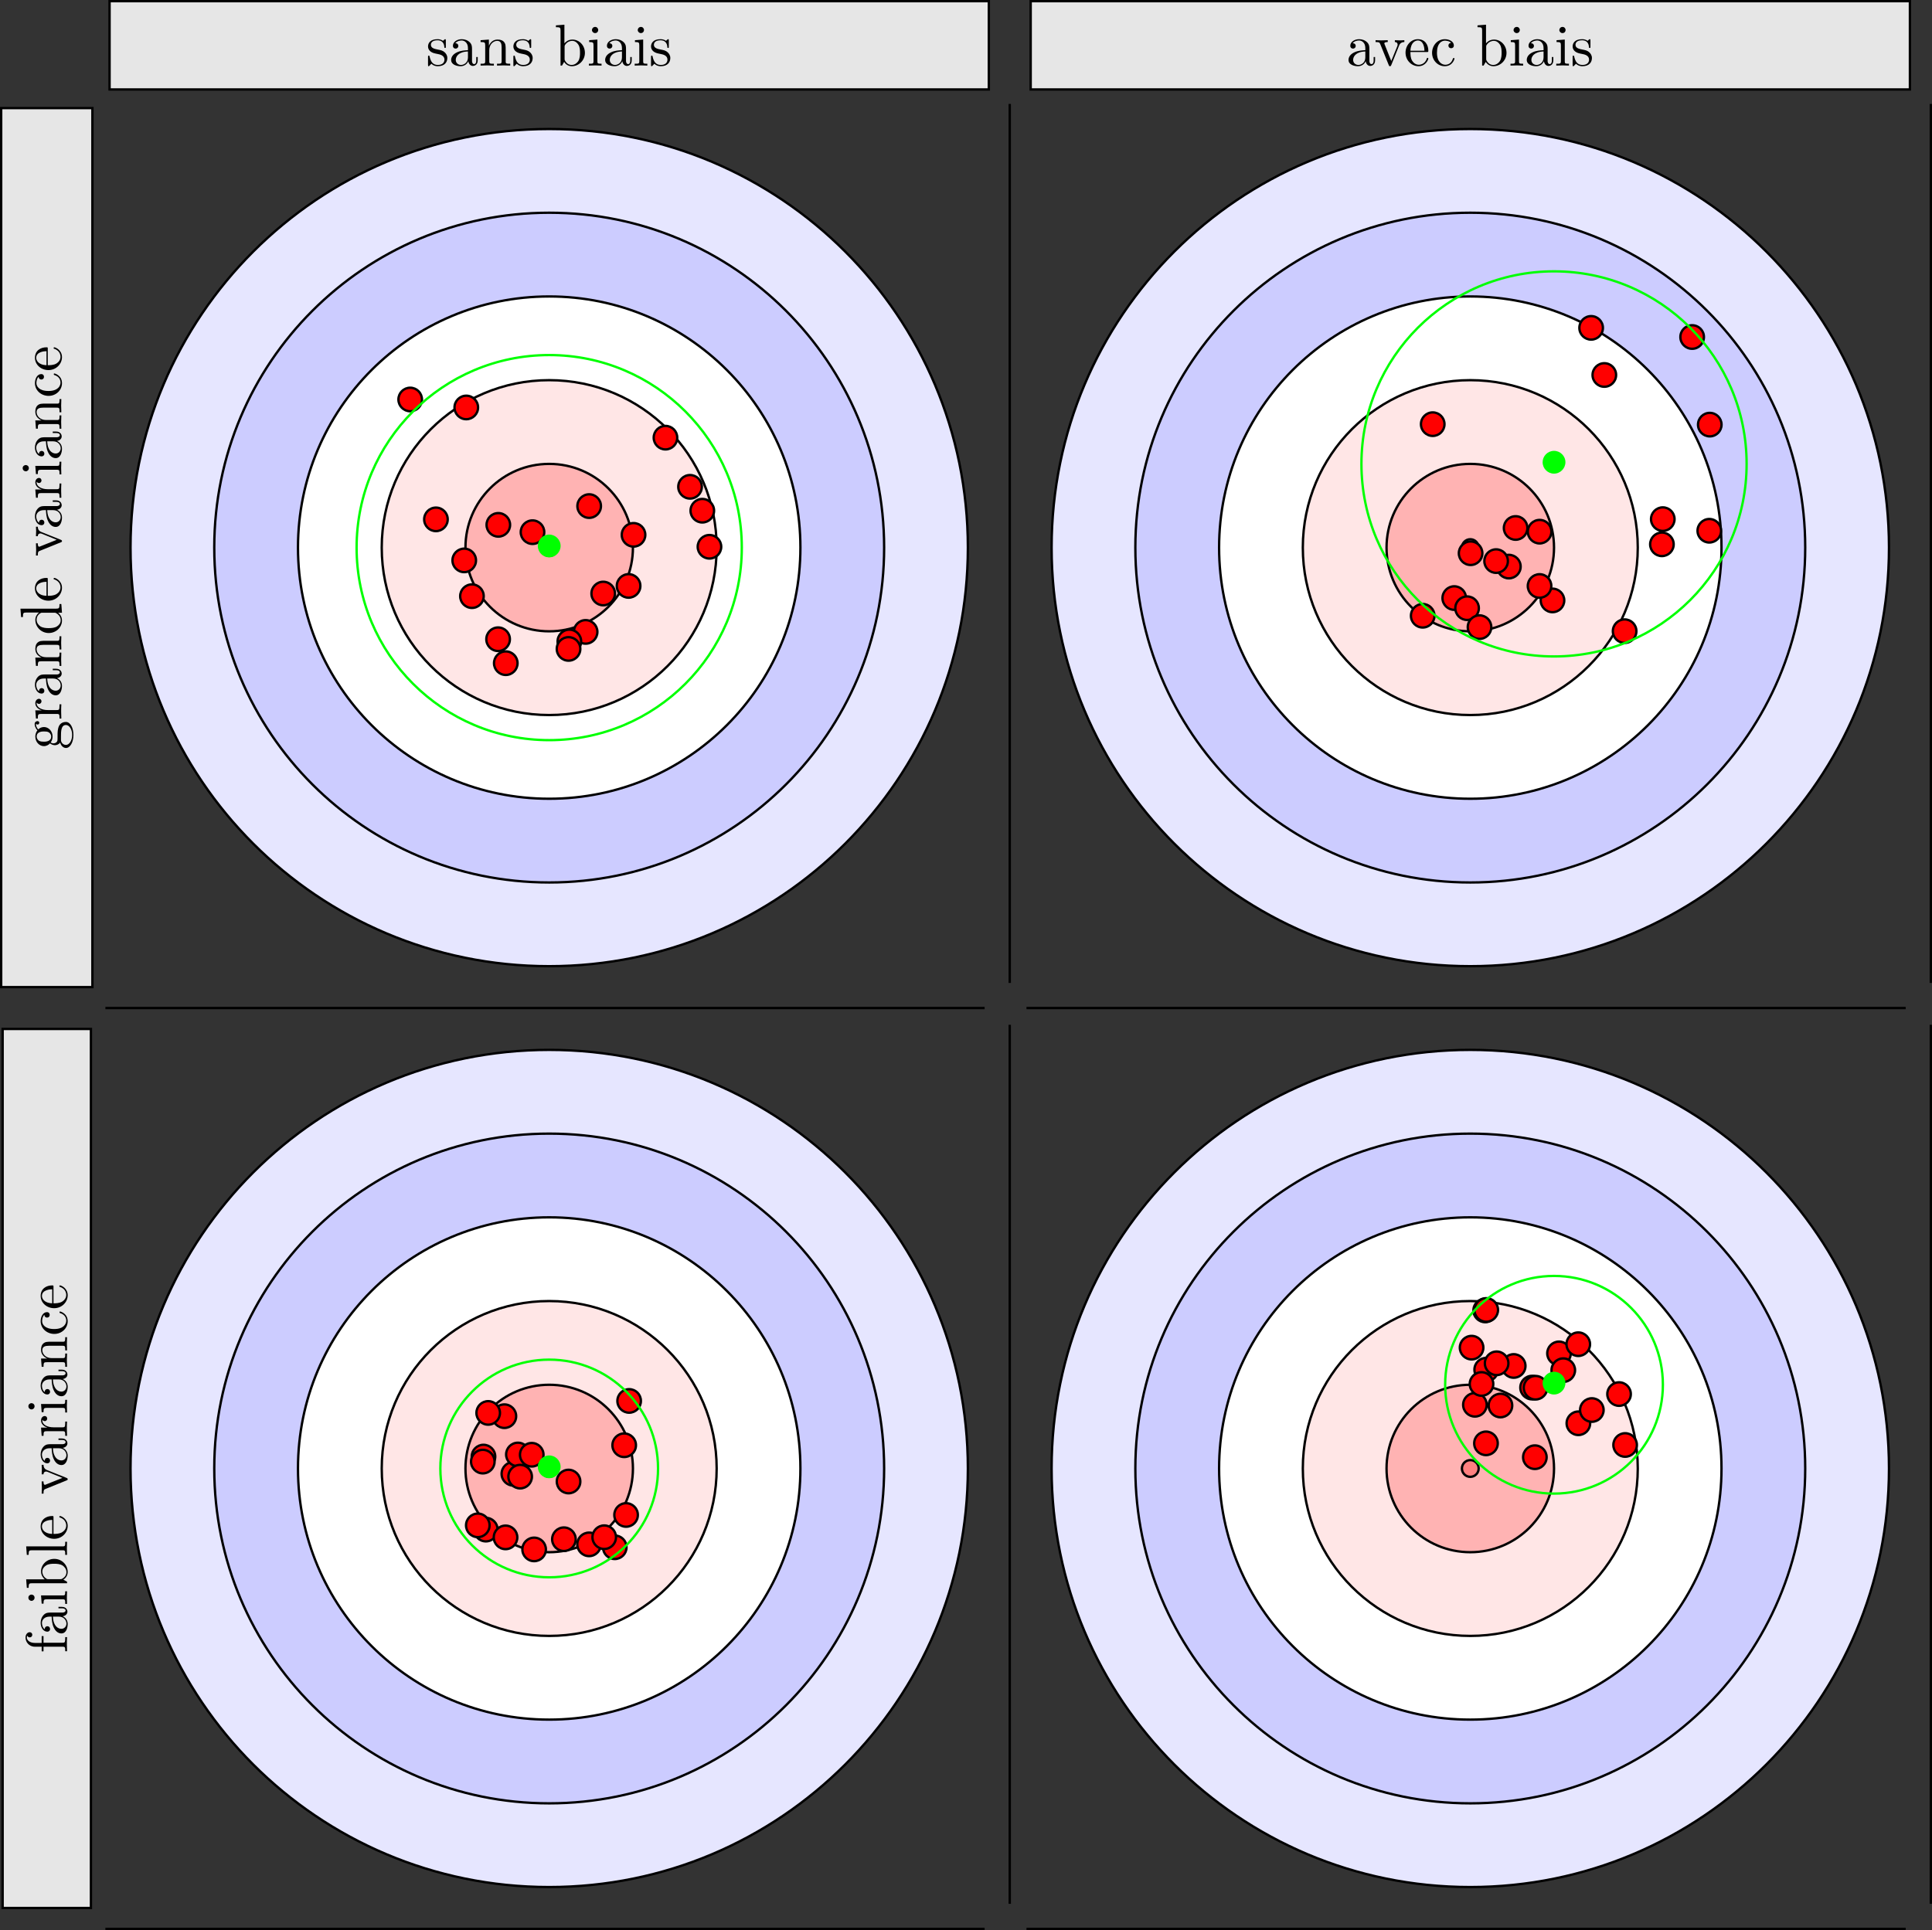 <?xml version="1.0" encoding="UTF-8"?>
<svg xmlns="http://www.w3.org/2000/svg" xmlns:xlink="http://www.w3.org/1999/xlink" width="327.017pt" height="326.768pt" viewBox="0 0 327.017 326.768" version="1.1">
<rect x="0" y="0" width="327.017" height="326.768" fill="#333333" stroke="none"/>
<defs>
<g>
<symbol overflow="visible" id="glyph0-0">
<path style="stroke:none;" d=""/>
</symbol>
<symbol overflow="visible" id="glyph0-1">
<path style="stroke:none;" d="M 3.594 -1.281 C 3.594 -1.797 3.297 -2.109 3.172 -2.219 C 2.844 -2.547 2.453 -2.625 2.031 -2.703 C 1.469 -2.812 0.812 -2.938 0.812 -3.516 C 0.812 -3.875 1.062 -4.281 1.922 -4.281 C 3.016 -4.281 3.078 -3.375 3.094 -3.078 C 3.094 -2.984 3.203 -2.984 3.203 -2.984 C 3.344 -2.984 3.344 -3.031 3.344 -3.219 L 3.344 -4.234 C 3.344 -4.391 3.344 -4.469 3.234 -4.469 C 3.188 -4.469 3.156 -4.469 3.031 -4.344 C 3 -4.312 2.906 -4.219 2.859 -4.188 C 2.484 -4.469 2.078 -4.469 1.922 -4.469 C 0.703 -4.469 0.328 -3.797 0.328 -3.234 C 0.328 -2.891 0.484 -2.609 0.75 -2.391 C 1.078 -2.141 1.359 -2.078 2.078 -1.938 C 2.297 -1.891 3.109 -1.734 3.109 -1.016 C 3.109 -0.516 2.766 -0.109 1.984 -0.109 C 1.141 -0.109 0.781 -0.672 0.594 -1.531 C 0.562 -1.656 0.562 -1.688 0.453 -1.688 C 0.328 -1.688 0.328 -1.625 0.328 -1.453 L 0.328 -0.125 C 0.328 0.047 0.328 0.109 0.438 0.109 C 0.484 0.109 0.5 0.094 0.688 -0.094 C 0.703 -0.109 0.703 -0.125 0.891 -0.312 C 1.328 0.094 1.781 0.109 1.984 0.109 C 3.125 0.109 3.594 -0.562 3.594 -1.281 Z M 3.594 -1.281 "/>
</symbol>
<symbol overflow="visible" id="glyph0-2">
<path style="stroke:none;" d="M 4.812 -0.891 L 4.812 -1.453 L 4.562 -1.453 L 4.562 -0.891 C 4.562 -0.312 4.312 -0.25 4.203 -0.25 C 3.875 -0.25 3.844 -0.703 3.844 -0.75 L 3.844 -2.734 C 3.844 -3.156 3.844 -3.547 3.484 -3.922 C 3.094 -4.312 2.594 -4.469 2.109 -4.469 C 1.297 -4.469 0.609 -4 0.609 -3.344 C 0.609 -3.047 0.812 -2.875 1.062 -2.875 C 1.344 -2.875 1.531 -3.078 1.531 -3.328 C 1.531 -3.453 1.469 -3.781 1.016 -3.781 C 1.281 -4.141 1.781 -4.25 2.094 -4.25 C 2.578 -4.25 3.156 -3.859 3.156 -2.969 L 3.156 -2.609 C 2.641 -2.578 1.938 -2.547 1.312 -2.25 C 0.562 -1.906 0.312 -1.391 0.312 -0.953 C 0.312 -0.141 1.281 0.109 1.906 0.109 C 2.578 0.109 3.031 -0.297 3.219 -0.75 C 3.266 -0.359 3.531 0.062 4 0.062 C 4.203 0.062 4.812 -0.078 4.812 -0.891 Z M 3.156 -1.391 C 3.156 -0.453 2.438 -0.109 1.984 -0.109 C 1.5 -0.109 1.094 -0.453 1.094 -0.953 C 1.094 -1.5 1.5 -2.328 3.156 -2.391 Z M 3.156 -1.391 "/>
</symbol>
<symbol overflow="visible" id="glyph0-3">
<path style="stroke:none;" d="M 5.328 0 L 5.328 -0.312 C 4.812 -0.312 4.562 -0.312 4.562 -0.609 L 4.562 -2.516 C 4.562 -3.375 4.562 -3.672 4.25 -4.031 C 4.109 -4.203 3.781 -4.406 3.203 -4.406 C 2.469 -4.406 2 -3.984 1.719 -3.359 L 1.719 -4.406 L 0.312 -4.297 L 0.312 -3.984 C 1.016 -3.984 1.094 -3.922 1.094 -3.422 L 1.094 -0.75 C 1.094 -0.312 0.984 -0.312 0.312 -0.312 L 0.312 0 L 1.453 -0.031 L 2.562 0 L 2.562 -0.312 C 1.891 -0.312 1.781 -0.312 1.781 -0.75 L 1.781 -2.594 C 1.781 -3.625 2.5 -4.188 3.125 -4.188 C 3.766 -4.188 3.875 -3.656 3.875 -3.078 L 3.875 -0.75 C 3.875 -0.312 3.766 -0.312 3.094 -0.312 L 3.094 0 L 4.219 -0.031 Z M 5.328 0 "/>
</symbol>
<symbol overflow="visible" id="glyph0-4">
<path style="stroke:none;" d="M 5.188 -2.156 C 5.188 -3.422 4.219 -4.406 3.078 -4.406 C 2.297 -4.406 1.875 -3.938 1.719 -3.766 L 1.719 -6.922 L 0.281 -6.812 L 0.281 -6.5 C 0.984 -6.5 1.062 -6.438 1.062 -5.938 L 1.062 0 L 1.312 0 L 1.672 -0.625 C 1.812 -0.391 2.234 0.109 2.969 0.109 C 4.156 0.109 5.188 -0.875 5.188 -2.156 Z M 4.359 -2.156 C 4.359 -1.797 4.344 -1.203 4.062 -0.75 C 3.844 -0.438 3.469 -0.109 2.938 -0.109 C 2.484 -0.109 2.125 -0.344 1.891 -0.719 C 1.75 -0.922 1.75 -0.953 1.75 -1.141 L 1.75 -3.188 C 1.75 -3.375 1.75 -3.391 1.859 -3.547 C 2.25 -4.109 2.797 -4.188 3.031 -4.188 C 3.484 -4.188 3.844 -3.922 4.078 -3.547 C 4.344 -3.141 4.359 -2.578 4.359 -2.156 Z M 4.359 -2.156 "/>
</symbol>
<symbol overflow="visible" id="glyph0-5">
<path style="stroke:none;" d="M 2.469 0 L 2.469 -0.312 C 1.797 -0.312 1.766 -0.359 1.766 -0.75 L 1.766 -4.406 L 0.375 -4.297 L 0.375 -3.984 C 1.016 -3.984 1.109 -3.922 1.109 -3.438 L 1.109 -0.75 C 1.109 -0.312 1 -0.312 0.328 -0.312 L 0.328 0 L 1.422 -0.031 C 1.781 -0.031 2.125 -0.016 2.469 0 Z M 1.906 -6.016 C 1.906 -6.297 1.688 -6.547 1.391 -6.547 C 1.047 -6.547 0.844 -6.266 0.844 -6.016 C 0.844 -5.75 1.078 -5.5 1.375 -5.5 C 1.719 -5.5 1.906 -5.766 1.906 -6.016 Z M 1.906 -6.016 "/>
</symbol>
<symbol overflow="visible" id="glyph0-6">
<path style="stroke:none;" d="M 5.062 -3.984 L 5.062 -4.297 C 4.828 -4.281 4.547 -4.266 4.312 -4.266 L 3.453 -4.297 L 3.453 -3.984 C 3.812 -3.984 3.922 -3.75 3.922 -3.562 C 3.922 -3.469 3.906 -3.422 3.875 -3.312 L 2.844 -0.781 L 1.734 -3.562 C 1.672 -3.688 1.672 -3.734 1.672 -3.734 C 1.672 -3.984 2.062 -3.984 2.25 -3.984 L 2.25 -4.297 L 1.156 -4.266 C 0.891 -4.266 0.484 -4.281 0.188 -4.297 L 0.188 -3.984 C 0.812 -3.984 0.859 -3.922 0.984 -3.625 L 2.422 -0.078 C 2.484 0.062 2.5 0.109 2.625 0.109 C 2.766 0.109 2.797 0.016 2.844 -0.078 L 4.141 -3.312 C 4.234 -3.547 4.406 -3.984 5.062 -3.984 Z M 5.062 -3.984 "/>
</symbol>
<symbol overflow="visible" id="glyph0-7">
<path style="stroke:none;" d="M 4.141 -1.188 C 4.141 -1.281 4.062 -1.312 4 -1.312 C 3.922 -1.312 3.891 -1.25 3.875 -1.172 C 3.531 -0.141 2.625 -0.141 2.531 -0.141 C 2.031 -0.141 1.641 -0.438 1.406 -0.812 C 1.109 -1.281 1.109 -1.938 1.109 -2.297 L 3.891 -2.297 C 4.109 -2.297 4.141 -2.297 4.141 -2.516 C 4.141 -3.5 3.594 -4.469 2.359 -4.469 C 1.203 -4.469 0.281 -3.438 0.281 -2.188 C 0.281 -0.859 1.328 0.109 2.469 0.109 C 3.688 0.109 4.141 -1 4.141 -1.188 Z M 3.484 -2.516 L 1.109 -2.516 C 1.172 -4 2.016 -4.25 2.359 -4.25 C 3.375 -4.25 3.484 -2.906 3.484 -2.516 Z M 3.484 -2.516 "/>
</symbol>
<symbol overflow="visible" id="glyph0-8">
<path style="stroke:none;" d="M 4.141 -1.188 C 4.141 -1.281 4.031 -1.281 4 -1.281 C 3.922 -1.281 3.891 -1.25 3.875 -1.188 C 3.594 -0.266 2.938 -0.141 2.578 -0.141 C 2.047 -0.141 1.172 -0.562 1.172 -2.172 C 1.172 -3.797 1.984 -4.219 2.516 -4.219 C 2.609 -4.219 3.234 -4.203 3.578 -3.844 C 3.172 -3.812 3.109 -3.516 3.109 -3.391 C 3.109 -3.125 3.297 -2.938 3.562 -2.938 C 3.828 -2.938 4.031 -3.094 4.031 -3.406 C 4.031 -4.078 3.266 -4.469 2.5 -4.469 C 1.25 -4.469 0.344 -3.391 0.344 -2.156 C 0.344 -0.875 1.328 0.109 2.484 0.109 C 3.812 0.109 4.141 -1.094 4.141 -1.188 Z M 4.141 -1.188 "/>
</symbol>
<symbol overflow="visible" id="glyph1-0">
<path style="stroke:none;" d=""/>
</symbol>
<symbol overflow="visible" id="glyph1-1">
<path style="stroke:none;" d="M -4.031 -4.828 C -4.203 -4.828 -4.516 -4.719 -4.516 -4.328 C -4.516 -4.125 -4.453 -3.688 -4.047 -3.266 C -4.375 -2.844 -4.406 -2.438 -4.406 -2.219 C -4.406 -1.281 -3.719 -0.594 -2.953 -0.594 C -2.516 -0.594 -2.141 -0.812 -1.922 -1.062 C -1.781 -0.938 -1.453 -0.75 -1.094 -0.75 C -0.781 -0.75 -0.406 -0.891 -0.203 -1.203 C -0.047 -0.594 0.391 -0.281 0.781 -0.281 C 1.5 -0.281 2.047 -1.266 2.047 -2.484 C 2.047 -3.656 1.547 -4.688 0.766 -4.688 C 0.422 -4.688 -0.094 -4.562 -0.375 -4.047 C -0.641 -3.516 -0.641 -2.938 -0.641 -2.328 C -0.641 -2.078 -0.641 -1.656 -0.656 -1.578 C -0.703 -1.266 -1 -1.062 -1.328 -1.062 C -1.359 -1.062 -1.594 -1.062 -1.797 -1.219 C -1.516 -1.609 -1.484 -2.031 -1.484 -2.219 C -1.484 -3.141 -2.172 -3.828 -2.938 -3.828 C -3.312 -3.828 -3.672 -3.672 -3.906 -3.422 C -4.25 -3.781 -4.297 -4.141 -4.297 -4.312 C -4.297 -4.312 -4.297 -4.391 -4.281 -4.422 C -4.25 -4.312 -4.141 -4.25 -4.016 -4.25 C -3.844 -4.25 -3.734 -4.391 -3.734 -4.547 C -3.734 -4.641 -3.797 -4.828 -4.031 -4.828 Z M -2.953 -3.078 C -2.688 -3.078 -2.359 -3.078 -2.109 -2.922 C -2 -2.844 -1.719 -2.609 -1.719 -2.219 C -1.719 -1.344 -2.719 -1.344 -2.938 -1.344 C -3.203 -1.344 -3.531 -1.359 -3.781 -1.5 C -3.891 -1.578 -4.172 -1.812 -4.172 -2.219 C -4.172 -3.078 -3.188 -3.078 -2.953 -3.078 Z M 0.781 -4.172 C 1.328 -4.172 1.828 -3.469 1.828 -2.5 C 1.828 -1.484 1.312 -0.797 0.781 -0.797 C 0.328 -0.797 -0.047 -1.172 -0.062 -1.609 L -0.062 -2.203 C -0.062 -3.062 -0.062 -4.172 0.781 -4.172 Z M 0.781 -4.172 "/>
</symbol>
<symbol overflow="visible" id="glyph1-2">
<path style="stroke:none;" d="M -3.797 -3.625 C -4.109 -3.625 -4.406 -3.312 -4.406 -2.891 C -4.406 -2.156 -3.734 -1.797 -3.312 -1.672 L -4.406 -1.672 L -4.297 -0.281 L -3.984 -0.281 C -3.984 -0.984 -3.922 -1.062 -3.422 -1.062 L -0.75 -1.062 C -0.312 -1.062 -0.312 -0.953 -0.312 -0.281 L 0 -0.281 L -0.031 -1.422 C -0.031 -1.812 -0.031 -2.281 0 -2.688 L -0.312 -2.688 L -0.312 -2.469 C -0.312 -1.734 -0.422 -1.719 -0.781 -1.719 L -2.312 -1.719 C -3.297 -1.719 -4.188 -2.141 -4.188 -2.891 C -4.188 -2.953 -4.188 -2.984 -4.172 -3 C -4.172 -2.969 -4.047 -2.766 -3.781 -2.766 C -3.516 -2.766 -3.359 -2.984 -3.359 -3.203 C -3.359 -3.375 -3.484 -3.625 -3.797 -3.625 Z M -3.797 -3.625 "/>
</symbol>
<symbol overflow="visible" id="glyph1-3">
<path style="stroke:none;" d="M -0.891 -4.812 L -1.453 -4.812 L -1.453 -4.562 L -0.891 -4.562 C -0.312 -4.562 -0.25 -4.312 -0.25 -4.203 C -0.25 -3.875 -0.703 -3.844 -0.75 -3.844 L -2.734 -3.844 C -3.156 -3.844 -3.547 -3.844 -3.922 -3.484 C -4.312 -3.094 -4.469 -2.594 -4.469 -2.109 C -4.469 -1.297 -4 -0.609 -3.344 -0.609 C -3.047 -0.609 -2.875 -0.812 -2.875 -1.062 C -2.875 -1.344 -3.078 -1.531 -3.328 -1.531 C -3.453 -1.531 -3.781 -1.469 -3.781 -1.016 C -4.141 -1.281 -4.25 -1.781 -4.25 -2.094 C -4.25 -2.578 -3.859 -3.156 -2.969 -3.156 L -2.609 -3.156 C -2.578 -2.641 -2.547 -1.938 -2.25 -1.312 C -1.906 -0.562 -1.391 -0.312 -0.953 -0.312 C -0.141 -0.312 0.109 -1.281 0.109 -1.906 C 0.109 -2.578 -0.297 -3.031 -0.75 -3.219 C -0.359 -3.266 0.062 -3.531 0.062 -4 C 0.062 -4.203 -0.078 -4.812 -0.891 -4.812 Z M -1.391 -3.156 C -0.453 -3.156 -0.109 -2.438 -0.109 -1.984 C -0.109 -1.5 -0.453 -1.094 -0.953 -1.094 C -1.5 -1.094 -2.328 -1.5 -2.391 -3.156 Z M -1.391 -3.156 "/>
</symbol>
<symbol overflow="visible" id="glyph1-4">
<path style="stroke:none;" d="M 0 -5.328 L -0.312 -5.328 C -0.312 -4.812 -0.312 -4.562 -0.609 -4.562 L -2.516 -4.562 C -3.375 -4.562 -3.672 -4.562 -4.031 -4.25 C -4.203 -4.109 -4.406 -3.781 -4.406 -3.203 C -4.406 -2.469 -3.984 -2 -3.359 -1.719 L -4.406 -1.719 L -4.297 -0.312 L -3.984 -0.312 C -3.984 -1.016 -3.922 -1.094 -3.422 -1.094 L -0.75 -1.094 C -0.312 -1.094 -0.312 -0.984 -0.312 -0.312 L 0 -0.312 L -0.031 -1.453 L 0 -2.562 L -0.312 -2.562 C -0.312 -1.891 -0.312 -1.781 -0.75 -1.781 L -2.594 -1.781 C -3.625 -1.781 -4.188 -2.5 -4.188 -3.125 C -4.188 -3.766 -3.656 -3.875 -3.078 -3.875 L -0.75 -3.875 C -0.312 -3.875 -0.312 -3.766 -0.312 -3.094 L 0 -3.094 L -0.031 -4.219 Z M 0 -5.328 "/>
</symbol>
<symbol overflow="visible" id="glyph1-5">
<path style="stroke:none;" d="M 0 -5.25 L -0.312 -5.25 C -0.312 -4.562 -0.375 -4.469 -0.875 -4.469 L -6.922 -4.469 L -6.812 -3.047 L -6.5 -3.047 C -6.5 -3.734 -6.438 -3.812 -5.938 -3.812 L -3.781 -3.812 C -4.141 -3.531 -4.406 -3.094 -4.406 -2.562 C -4.406 -1.391 -3.422 -0.344 -2.141 -0.344 C -0.875 -0.344 0.109 -1.312 0.109 -2.453 C 0.109 -3.094 -0.234 -3.531 -0.547 -3.781 L 0.109 -3.781 Z M -1.172 -3.781 C -1 -3.781 -0.984 -3.781 -0.812 -3.672 C -0.328 -3.375 -0.109 -2.938 -0.109 -2.5 C -0.109 -2.047 -0.375 -1.688 -0.75 -1.453 C -1.156 -1.203 -1.719 -1.172 -2.141 -1.172 C -2.5 -1.172 -3.094 -1.188 -3.547 -1.469 C -3.859 -1.688 -4.188 -2.062 -4.188 -2.609 C -4.188 -2.953 -4.031 -3.375 -3.594 -3.672 C -3.422 -3.781 -3.406 -3.781 -3.219 -3.781 Z M -1.172 -3.781 "/>
</symbol>
<symbol overflow="visible" id="glyph1-6">
<path style="stroke:none;" d="M -1.188 -4.141 C -1.281 -4.141 -1.312 -4.062 -1.312 -4 C -1.312 -3.922 -1.25 -3.891 -1.172 -3.875 C -0.141 -3.531 -0.141 -2.625 -0.141 -2.531 C -0.141 -2.031 -0.438 -1.641 -0.812 -1.406 C -1.281 -1.109 -1.938 -1.109 -2.297 -1.109 L -2.297 -3.891 C -2.297 -4.109 -2.297 -4.141 -2.516 -4.141 C -3.5 -4.141 -4.469 -3.594 -4.469 -2.359 C -4.469 -1.203 -3.438 -0.281 -2.188 -0.281 C -0.859 -0.281 0.109 -1.328 0.109 -2.469 C 0.109 -3.688 -1 -4.141 -1.188 -4.141 Z M -2.516 -3.484 L -2.516 -1.109 C -4 -1.172 -4.25 -2.016 -4.25 -2.359 C -4.25 -3.375 -2.906 -3.484 -2.516 -3.484 Z M -2.516 -3.484 "/>
</symbol>
<symbol overflow="visible" id="glyph1-7">
<path style="stroke:none;" d="M -3.984 -5.062 L -4.297 -5.062 C -4.281 -4.828 -4.266 -4.547 -4.266 -4.312 L -4.297 -3.453 L -3.984 -3.453 C -3.984 -3.812 -3.75 -3.922 -3.562 -3.922 C -3.469 -3.922 -3.422 -3.906 -3.312 -3.875 L -0.781 -2.844 L -3.562 -1.734 C -3.688 -1.672 -3.734 -1.672 -3.734 -1.672 C -3.984 -1.672 -3.984 -2.062 -3.984 -2.25 L -4.297 -2.25 L -4.266 -1.156 C -4.266 -0.891 -4.281 -0.484 -4.297 -0.188 L -3.984 -0.188 C -3.984 -0.812 -3.922 -0.859 -3.625 -0.984 L -0.078 -2.422 C 0.062 -2.484 0.109 -2.5 0.109 -2.625 C 0.109 -2.766 0.016 -2.797 -0.078 -2.844 L -3.312 -4.141 C -3.547 -4.234 -3.984 -4.406 -3.984 -5.062 Z M -3.984 -5.062 "/>
</symbol>
<symbol overflow="visible" id="glyph1-8">
<path style="stroke:none;" d="M 0 -2.469 L -0.312 -2.469 C -0.312 -1.797 -0.359 -1.766 -0.75 -1.766 L -4.406 -1.766 L -4.297 -0.375 L -3.984 -0.375 C -3.984 -1.016 -3.922 -1.109 -3.438 -1.109 L -0.75 -1.109 C -0.312 -1.109 -0.312 -1 -0.312 -0.328 L 0 -0.328 L -0.031 -1.422 C -0.031 -1.781 -0.016 -2.125 0 -2.469 Z M -6.016 -1.906 C -6.297 -1.906 -6.547 -1.688 -6.547 -1.391 C -6.547 -1.047 -6.266 -0.844 -6.016 -0.844 C -5.75 -0.844 -5.5 -1.078 -5.5 -1.375 C -5.5 -1.719 -5.766 -1.906 -6.016 -1.906 Z M -6.016 -1.906 "/>
</symbol>
<symbol overflow="visible" id="glyph1-9">
<path style="stroke:none;" d="M -1.188 -4.141 C -1.281 -4.141 -1.281 -4.031 -1.281 -4 C -1.281 -3.922 -1.25 -3.891 -1.188 -3.875 C -0.266 -3.594 -0.141 -2.938 -0.141 -2.578 C -0.141 -2.047 -0.562 -1.172 -2.172 -1.172 C -3.797 -1.172 -4.219 -1.984 -4.219 -2.516 C -4.219 -2.609 -4.203 -3.234 -3.844 -3.578 C -3.812 -3.172 -3.516 -3.109 -3.391 -3.109 C -3.125 -3.109 -2.938 -3.297 -2.938 -3.562 C -2.938 -3.828 -3.094 -4.031 -3.406 -4.031 C -4.078 -4.031 -4.469 -3.266 -4.469 -2.5 C -4.469 -1.25 -3.391 -0.344 -2.156 -0.344 C -0.875 -0.344 0.109 -1.328 0.109 -2.484 C 0.109 -3.812 -1.094 -4.141 -1.188 -4.141 Z M -1.188 -4.141 "/>
</symbol>
<symbol overflow="visible" id="glyph1-10">
<path style="stroke:none;" d="M -6.328 -3.562 C -6.703 -3.562 -7.031 -3.188 -7.031 -2.656 C -7.031 -1.969 -6.5 -1.109 -5.438 -1.109 L -4.297 -1.109 L -4.297 -0.328 L -3.984 -0.328 L -3.984 -1.109 L -0.75 -1.109 C -0.312 -1.109 -0.312 -1 -0.312 -0.344 L 0 -0.344 L -0.031 -1.469 C -0.031 -1.875 -0.031 -2.344 0 -2.734 L -0.312 -2.734 L -0.312 -2.531 C -0.312 -1.797 -0.422 -1.781 -0.781 -1.781 L -3.984 -1.781 L -3.984 -2.906 L -4.297 -2.906 L -4.297 -1.75 L -5.453 -1.75 C -6.328 -1.75 -6.812 -2.219 -6.812 -2.656 C -6.812 -2.688 -6.812 -2.844 -6.734 -2.984 C -6.703 -2.875 -6.562 -2.688 -6.312 -2.688 C -6.094 -2.688 -5.891 -2.844 -5.891 -3.125 C -5.891 -3.406 -6.094 -3.562 -6.328 -3.562 Z M -6.328 -3.562 "/>
</symbol>
<symbol overflow="visible" id="glyph1-11">
<path style="stroke:none;" d="M -2.156 -5.188 C -3.422 -5.188 -4.406 -4.219 -4.406 -3.078 C -4.406 -2.297 -3.938 -1.875 -3.766 -1.719 L -6.922 -1.719 L -6.812 -0.281 L -6.5 -0.281 C -6.5 -0.984 -6.438 -1.062 -5.938 -1.062 L 0 -1.062 L 0 -1.312 L -0.625 -1.672 C -0.391 -1.812 0.109 -2.234 0.109 -2.969 C 0.109 -4.156 -0.875 -5.188 -2.156 -5.188 Z M -2.156 -4.359 C -1.797 -4.359 -1.203 -4.344 -0.75 -4.062 C -0.438 -3.844 -0.109 -3.469 -0.109 -2.938 C -0.109 -2.484 -0.344 -2.125 -0.719 -1.891 C -0.922 -1.75 -0.953 -1.75 -1.141 -1.75 L -3.188 -1.75 C -3.375 -1.75 -3.391 -1.75 -3.547 -1.859 C -4.109 -2.25 -4.188 -2.797 -4.188 -3.031 C -4.188 -3.484 -3.922 -3.844 -3.547 -4.078 C -3.141 -4.344 -2.578 -4.359 -2.156 -4.359 Z M -2.156 -4.359 "/>
</symbol>
<symbol overflow="visible" id="glyph1-12">
<path style="stroke:none;" d="M 0 -2.547 L -0.312 -2.547 C -0.312 -1.875 -0.312 -1.766 -0.75 -1.766 L -6.922 -1.766 L -6.812 -0.328 L -6.5 -0.328 C -6.5 -1.031 -6.438 -1.109 -5.938 -1.109 L -0.75 -1.109 C -0.312 -1.109 -0.312 -1 -0.312 -0.328 L 0 -0.328 L -0.031 -1.438 Z M 0 -2.547 "/>
</symbol>
<symbol overflow="visible" id="glyph2-0">
<path style="stroke:none;" d=""/>
</symbol>
<symbol overflow="visible" id="glyph2-1">
<path style="stroke:none;" d="M 4.422 -2.5 C 4.422 -3.562 3.531 -4.422 2.5 -4.422 C 1.406 -4.422 0.562 -3.531 0.562 -2.5 C 0.562 -1.422 1.438 -0.562 2.484 -0.562 C 3.562 -0.562 4.422 -1.453 4.422 -2.5 Z M 4.422 -2.5 "/>
</symbol>
</g>
<clipPath id="clip1">
  <path d="M 326 17 L 327.016 17 L 327.016 167 L 326 167 Z M 326 17 "/>
</clipPath>
<clipPath id="clip2">
  <path d="M 17 326 L 167 326 L 167 326.77 L 17 326.77 Z M 17 326 "/>
</clipPath>
<clipPath id="clip3">
  <path d="M 173 326 L 323 326 L 323 326.77 L 173 326.77 Z M 173 326 "/>
</clipPath>
<clipPath id="clip4">
  <path d="M 326 173 L 327.016 173 L 327.016 323 L 326 323 Z M 326 173 "/>
</clipPath>
</defs>
<g id="surface1">
<path style="fill-rule:nonzero;fill:rgb(89.999%,89.999%,89.999%);fill-opacity:1;stroke-width:0.399;stroke-linecap:butt;stroke-linejoin:miter;stroke:rgb(0%,0%,0%);stroke-opacity:1;stroke-miterlimit:10;" d="M -74.412 77.566 L 74.412 77.566 L 74.412 92.512 L -74.412 92.512 Z M -74.412 77.566 " transform="matrix(1,0,0,-1,92.959,92.711)"/>
<g style="fill:rgb(0%,0%,0%);fill-opacity:1;">
  <use xlink:href="#glyph0-1" x="72.121" y="11.103"/>
  <use xlink:href="#glyph0-2" x="76.051" y="11.103"/>
  <use xlink:href="#glyph0-3" x="81.033" y="11.103"/>
  <use xlink:href="#glyph0-1" x="86.568" y="11.103"/>
</g>
<g style="fill:rgb(0%,0%,0%);fill-opacity:1;">
  <use xlink:href="#glyph0-4" x="93.816" y="11.103"/>
  <use xlink:href="#glyph0-5" x="99.351" y="11.103"/>
  <use xlink:href="#glyph0-2" x="102.118" y="11.103"/>
  <use xlink:href="#glyph0-5" x="107.1" y="11.103"/>
  <use xlink:href="#glyph0-1" x="109.867" y="11.103"/>
</g>
<path style="fill-rule:nonzero;fill:rgb(89.999%,89.999%,89.999%);fill-opacity:1;stroke-width:0.399;stroke-linecap:butt;stroke-linejoin:miter;stroke:rgb(0%,0%,0%);stroke-opacity:1;stroke-miterlimit:10;" d="M -92.76 74.41 L -92.76 -74.41 L -77.318 -74.41 L -77.318 74.41 Z M -92.76 74.41 " transform="matrix(1,0,0,-1,92.959,92.711)"/>
<g style="fill:rgb(0%,0%,0%);fill-opacity:1;">
  <use xlink:href="#glyph1-1" x="10.383" y="126.916"/>
  <use xlink:href="#glyph1-2" x="10.383" y="121.935"/>
  <use xlink:href="#glyph1-3" x="10.383" y="118.032"/>
  <use xlink:href="#glyph1-4" x="10.383" y="113.051"/>
  <use xlink:href="#glyph1-5" x="10.383" y="107.516"/>
  <use xlink:href="#glyph1-6" x="10.383" y="101.981"/>
</g>
<g style="fill:rgb(0%,0%,0%);fill-opacity:1;">
  <use xlink:href="#glyph1-7" x="10.383" y="94.235"/>
</g>
<g style="fill:rgb(0%,0%,0%);fill-opacity:1;">
  <use xlink:href="#glyph1-3" x="10.383" y="89.524"/>
  <use xlink:href="#glyph1-2" x="10.383" y="84.543"/>
  <use xlink:href="#glyph1-8" x="10.383" y="80.641"/>
  <use xlink:href="#glyph1-3" x="10.383" y="77.873"/>
  <use xlink:href="#glyph1-4" x="10.383" y="72.892"/>
</g>
<g style="fill:rgb(0%,0%,0%);fill-opacity:1;">
  <use xlink:href="#glyph1-9" x="10.383" y="67.367"/>
  <use xlink:href="#glyph1-6" x="10.383" y="62.938"/>
</g>
<path style="fill-rule:nonzero;fill:rgb(89.999%,89.999%,100%);fill-opacity:1;stroke-width:0.399;stroke-linecap:butt;stroke-linejoin:miter;stroke:rgb(0%,0%,0%);stroke-opacity:1;stroke-miterlimit:10;" d="M 70.865 0 C 70.865 39.141 39.139 70.867 0.002 70.867 C -39.139 70.867 -70.865 39.141 -70.865 0 C -70.865 -39.141 -39.139 -70.867 0.002 -70.867 C 39.139 -70.867 70.865 -39.141 70.865 0 Z M 70.865 0 " transform="matrix(1,0,0,-1,92.959,92.711)"/>
<path style="fill-rule:nonzero;fill:rgb(79.999%,79.999%,100%);fill-opacity:1;stroke-width:0.399;stroke-linecap:butt;stroke-linejoin:miter;stroke:rgb(0%,0%,0%);stroke-opacity:1;stroke-miterlimit:10;" d="M 56.693 0 C 56.693 31.313 31.311 56.695 0.002 56.695 C -31.311 56.695 -56.693 31.313 -56.693 0 C -56.693 -31.312 -31.311 -56.695 0.002 -56.695 C 31.311 -56.695 56.693 -31.312 56.693 0 Z M 56.693 0 " transform="matrix(1,0,0,-1,92.959,92.711)"/>
<path style="fill-rule:nonzero;fill:rgb(100%,100%,100%);fill-opacity:1;stroke-width:0.399;stroke-linecap:butt;stroke-linejoin:miter;stroke:rgb(0%,0%,0%);stroke-opacity:1;stroke-miterlimit:10;" d="M 42.521 0 C 42.521 23.484 23.482 42.52 0.002 42.52 C -23.482 42.52 -42.522 23.484 -42.522 0 C -42.522 -23.484 -23.482 -42.519 0.002 -42.519 C 23.482 -42.519 42.521 -23.484 42.521 0 Z M 42.521 0 " transform="matrix(1,0,0,-1,92.959,92.711)"/>
<path style="fill-rule:nonzero;fill:rgb(100%,89.999%,89.999%);fill-opacity:1;stroke-width:0.399;stroke-linecap:butt;stroke-linejoin:miter;stroke:rgb(0%,0%,0%);stroke-opacity:1;stroke-miterlimit:10;" d="M 28.346 0 C 28.346 15.656 15.654 28.348 0.002 28.348 C -15.654 28.348 -28.346 15.656 -28.346 0 C -28.346 -15.656 -15.654 -28.348 0.002 -28.348 C 15.654 -28.348 28.346 -15.656 28.346 0 Z M 28.346 0 " transform="matrix(1,0,0,-1,92.959,92.711)"/>
<path style="fill-rule:nonzero;fill:rgb(100%,70%,70%);fill-opacity:1;stroke-width:0.399;stroke-linecap:butt;stroke-linejoin:miter;stroke:rgb(0%,0%,0%);stroke-opacity:1;stroke-miterlimit:10;" d="M 14.174 0 C 14.174 7.828 7.826 14.172 0.002 14.172 C -7.826 14.172 -14.174 7.828 -14.174 0 C -14.174 -7.828 -7.826 -14.172 0.002 -14.172 C 7.826 -14.172 14.174 -7.828 14.174 0 Z M 14.174 0 " transform="matrix(1,0,0,-1,92.959,92.711)"/>
<path style="fill-rule:nonzero;fill:rgb(100%,50%,50%);fill-opacity:1;stroke-width:0.399;stroke-linecap:butt;stroke-linejoin:miter;stroke:rgb(0%,0%,0%);stroke-opacity:1;stroke-miterlimit:10;" d="M 1.416 0 C 1.416 0.781 0.783 1.418 0.002 1.418 C -0.783 1.418 -1.416 0.781 -1.416 0 C -1.416 -0.781 -0.783 -1.418 0.002 -1.418 C 0.783 -1.418 1.416 -0.781 1.416 0 Z M 1.416 0 " transform="matrix(1,0,0,-1,92.959,92.711)"/>
<path style="fill-rule:nonzero;fill:rgb(100%,0%,0%);fill-opacity:1;stroke-width:0.399;stroke-linecap:butt;stroke-linejoin:miter;stroke:rgb(0%,0%,0%);stroke-opacity:1;stroke-miterlimit:10;" d="M -6.619 3.852 C -6.619 4.953 -7.51 5.844 -8.611 5.844 C -9.713 5.844 -10.604 4.953 -10.604 3.852 C -10.604 2.75 -9.713 1.859 -8.611 1.859 C -7.51 1.859 -6.619 2.75 -6.619 3.852 Z M -6.619 3.852 " transform="matrix(1,0,0,-1,92.959,92.711)"/>
<path style="fill-rule:nonzero;fill:rgb(100%,0%,0%);fill-opacity:1;stroke-width:0.399;stroke-linecap:butt;stroke-linejoin:miter;stroke:rgb(0%,0%,0%);stroke-opacity:1;stroke-miterlimit:10;" d="M 27.908 6.246 C 27.908 7.344 27.018 8.238 25.916 8.238 C 24.814 8.238 23.924 7.344 23.924 6.246 C 23.924 5.145 24.814 4.254 25.916 4.254 C 27.018 4.254 27.908 5.145 27.908 6.246 Z M 27.908 6.246 " transform="matrix(1,0,0,-1,92.959,92.711)"/>
<path style="fill-rule:nonzero;fill:rgb(100%,0%,0%);fill-opacity:1;stroke-width:0.399;stroke-linecap:butt;stroke-linejoin:miter;stroke:rgb(0%,0%,0%);stroke-opacity:1;stroke-miterlimit:10;" d="M -6.654 -15.512 C -6.654 -14.414 -7.549 -13.519 -8.646 -13.519 C -9.748 -13.519 -10.643 -14.414 -10.643 -15.512 C -10.643 -16.613 -9.748 -17.508 -8.646 -17.508 C -7.549 -17.508 -6.654 -16.613 -6.654 -15.512 Z M -6.654 -15.512 " transform="matrix(1,0,0,-1,92.959,92.711)"/>
<path style="fill-rule:nonzero;fill:rgb(100%,0%,0%);fill-opacity:1;stroke-width:0.399;stroke-linecap:butt;stroke-linejoin:miter;stroke:rgb(0%,0%,0%);stroke-opacity:1;stroke-miterlimit:10;" d="M -5.357 -19.57 C -5.357 -18.469 -6.248 -17.574 -7.35 -17.574 C -8.451 -17.574 -9.342 -18.469 -9.342 -19.57 C -9.342 -20.668 -8.451 -21.562 -7.35 -21.562 C -6.248 -21.562 -5.357 -20.668 -5.357 -19.57 Z M -5.357 -19.57 " transform="matrix(1,0,0,-1,92.959,92.711)"/>
<path style="fill-rule:nonzero;fill:rgb(100%,0%,0%);fill-opacity:1;stroke-width:0.399;stroke-linecap:butt;stroke-linejoin:miter;stroke:rgb(0%,0%,0%);stroke-opacity:1;stroke-miterlimit:10;" d="M 15.432 -6.488 C 15.432 -5.387 14.537 -4.496 13.439 -4.496 C 12.338 -4.496 11.443 -5.387 11.443 -6.488 C 11.443 -7.59 12.338 -8.48 13.439 -8.48 C 14.537 -8.48 15.432 -7.59 15.432 -6.488 Z M 15.432 -6.488 " transform="matrix(1,0,0,-1,92.959,92.711)"/>
<path style="fill-rule:nonzero;fill:rgb(100%,0%,0%);fill-opacity:1;stroke-width:0.399;stroke-linecap:butt;stroke-linejoin:miter;stroke:rgb(0%,0%,0%);stroke-opacity:1;stroke-miterlimit:10;" d="M -11.084 -8.223 C -11.084 -7.121 -11.979 -6.23 -13.076 -6.23 C -14.178 -6.23 -15.068 -7.121 -15.068 -8.223 C -15.068 -9.32 -14.178 -10.215 -13.076 -10.215 C -11.979 -10.215 -11.084 -9.32 -11.084 -8.223 Z M -11.084 -8.223 " transform="matrix(1,0,0,-1,92.959,92.711)"/>
<path style="fill-rule:nonzero;fill:rgb(100%,0%,0%);fill-opacity:1;stroke-width:0.399;stroke-linecap:butt;stroke-linejoin:miter;stroke:rgb(0%,0%,0%);stroke-opacity:1;stroke-miterlimit:10;" d="M -12.389 -2.164 C -12.389 -1.062 -13.283 -0.172 -14.381 -0.172 C -15.482 -0.172 -16.373 -1.062 -16.373 -2.164 C -16.373 -3.262 -15.482 -4.156 -14.381 -4.156 C -13.283 -4.156 -12.389 -3.262 -12.389 -2.164 Z M -12.389 -2.164 " transform="matrix(1,0,0,-1,92.959,92.711)"/>
<path style="fill-rule:nonzero;fill:rgb(100%,0%,0%);fill-opacity:1;stroke-width:0.399;stroke-linecap:butt;stroke-linejoin:miter;stroke:rgb(0%,0%,0%);stroke-opacity:1;stroke-miterlimit:10;" d="M 25.834 10.293 C 25.834 11.395 24.939 12.285 23.838 12.285 C 22.74 12.285 21.846 11.395 21.846 10.293 C 21.846 9.195 22.74 8.301 23.838 8.301 C 24.939 8.301 25.834 9.195 25.834 10.293 Z M 25.834 10.293 " transform="matrix(1,0,0,-1,92.959,92.711)"/>
<path style="fill-rule:nonzero;fill:rgb(100%,0%,0%);fill-opacity:1;stroke-width:0.399;stroke-linecap:butt;stroke-linejoin:miter;stroke:rgb(0%,0%,0%);stroke-opacity:1;stroke-miterlimit:10;" d="M 21.674 18.613 C 21.674 19.715 20.783 20.606 19.682 20.606 C 18.58 20.606 17.689 19.715 17.689 18.613 C 17.689 17.512 18.58 16.621 19.682 16.621 C 20.783 16.621 21.674 17.512 21.674 18.613 Z M 21.674 18.613 " transform="matrix(1,0,0,-1,92.959,92.711)"/>
<path style="fill-rule:nonzero;fill:rgb(100%,0%,0%);fill-opacity:1;stroke-width:0.399;stroke-linecap:butt;stroke-linejoin:miter;stroke:rgb(0%,0%,0%);stroke-opacity:1;stroke-miterlimit:10;" d="M 29.119 0.141 C 29.119 1.238 28.229 2.133 27.127 2.133 C 26.025 2.133 25.135 1.238 25.135 0.141 C 25.135 -0.961 26.025 -1.851 27.127 -1.851 C 28.229 -1.851 29.119 -0.961 29.119 0.141 Z M 29.119 0.141 " transform="matrix(1,0,0,-1,92.959,92.711)"/>
<path style="fill-rule:nonzero;fill:rgb(100%,0%,0%);fill-opacity:1;stroke-width:0.399;stroke-linecap:butt;stroke-linejoin:miter;stroke:rgb(0%,0%,0%);stroke-opacity:1;stroke-miterlimit:10;" d="M 8.158 -14.269 C 8.158 -13.172 7.268 -12.277 6.166 -12.277 C 5.064 -12.277 4.174 -13.172 4.174 -14.269 C 4.174 -15.371 5.064 -16.266 6.166 -16.266 C 7.268 -16.266 8.158 -15.371 8.158 -14.269 Z M 8.158 -14.269 " transform="matrix(1,0,0,-1,92.959,92.711)"/>
<path style="fill-rule:nonzero;fill:rgb(100%,0%,0%);fill-opacity:1;stroke-width:0.399;stroke-linecap:butt;stroke-linejoin:miter;stroke:rgb(0%,0%,0%);stroke-opacity:1;stroke-miterlimit:10;" d="M -0.834 2.613 C -0.834 3.715 -1.725 4.606 -2.826 4.606 C -3.928 4.606 -4.818 3.715 -4.818 2.613 C -4.818 1.516 -3.928 0.621 -2.826 0.621 C -1.725 0.621 -0.834 1.516 -0.834 2.613 Z M -0.834 2.613 " transform="matrix(1,0,0,-1,92.959,92.711)"/>
<path style="fill-rule:nonzero;fill:rgb(100%,0%,0%);fill-opacity:1;stroke-width:0.399;stroke-linecap:butt;stroke-linejoin:miter;stroke:rgb(0%,0%,0%);stroke-opacity:1;stroke-miterlimit:10;" d="M -17.178 4.781 C -17.178 5.883 -18.072 6.774 -19.17 6.774 C -20.271 6.774 -21.162 5.883 -21.162 4.781 C -21.162 3.68 -20.271 2.789 -19.17 2.789 C -18.072 2.789 -17.178 3.68 -17.178 4.781 Z M -17.178 4.781 " transform="matrix(1,0,0,-1,92.959,92.711)"/>
<path style="fill-rule:nonzero;fill:rgb(100%,0%,0%);fill-opacity:1;stroke-width:0.399;stroke-linecap:butt;stroke-linejoin:miter;stroke:rgb(0%,0%,0%);stroke-opacity:1;stroke-miterlimit:10;" d="M 8.76 7.031 C 8.76 8.129 7.865 9.024 6.764 9.024 C 5.666 9.024 4.771 8.129 4.771 7.031 C 4.771 5.93 5.666 5.035 6.764 5.035 C 7.865 5.035 8.76 5.93 8.76 7.031 Z M 8.76 7.031 " transform="matrix(1,0,0,-1,92.959,92.711)"/>
<path style="fill-rule:nonzero;fill:rgb(100%,0%,0%);fill-opacity:1;stroke-width:0.399;stroke-linecap:butt;stroke-linejoin:miter;stroke:rgb(0%,0%,0%);stroke-opacity:1;stroke-miterlimit:10;" d="M 11.135 -7.773 C 11.135 -6.676 10.244 -5.781 9.143 -5.781 C 8.041 -5.781 7.15 -6.676 7.15 -7.773 C 7.15 -8.875 8.041 -9.766 9.143 -9.766 C 10.244 -9.766 11.135 -8.875 11.135 -7.773 Z M 11.135 -7.773 " transform="matrix(1,0,0,-1,92.959,92.711)"/>
<path style="fill-rule:nonzero;fill:rgb(100%,0%,0%);fill-opacity:1;stroke-width:0.399;stroke-linecap:butt;stroke-linejoin:miter;stroke:rgb(0%,0%,0%);stroke-opacity:1;stroke-miterlimit:10;" d="M 16.268 2.16 C 16.268 3.262 15.377 4.152 14.275 4.152 C 13.178 4.152 12.283 3.262 12.283 2.16 C 12.283 1.059 13.178 0.168 14.275 0.168 C 15.377 0.168 16.268 1.059 16.268 2.16 Z M 16.268 2.16 " transform="matrix(1,0,0,-1,92.959,92.711)"/>
<path style="fill-rule:nonzero;fill:rgb(100%,0%,0%);fill-opacity:1;stroke-width:0.399;stroke-linecap:butt;stroke-linejoin:miter;stroke:rgb(0%,0%,0%);stroke-opacity:1;stroke-miterlimit:10;" d="M -12.041 23.727 C -12.041 24.828 -12.936 25.719 -14.037 25.719 C -15.135 25.719 -16.029 24.828 -16.029 23.727 C -16.029 22.625 -15.135 21.734 -14.037 21.734 C -12.936 21.734 -12.041 22.625 -12.041 23.727 Z M -12.041 23.727 " transform="matrix(1,0,0,-1,92.959,92.711)"/>
<path style="fill-rule:nonzero;fill:rgb(100%,0%,0%);fill-opacity:1;stroke-width:0.399;stroke-linecap:butt;stroke-linejoin:miter;stroke:rgb(0%,0%,0%);stroke-opacity:1;stroke-miterlimit:10;" d="M 5.408 -15.883 C 5.408 -14.781 4.514 -13.891 3.412 -13.891 C 2.314 -13.891 1.42 -14.781 1.42 -15.883 C 1.42 -16.984 2.314 -17.875 3.412 -17.875 C 4.514 -17.875 5.408 -16.984 5.408 -15.883 Z M 5.408 -15.883 " transform="matrix(1,0,0,-1,92.959,92.711)"/>
<path style="fill-rule:nonzero;fill:rgb(100%,0%,0%);fill-opacity:1;stroke-width:0.399;stroke-linecap:butt;stroke-linejoin:miter;stroke:rgb(0%,0%,0%);stroke-opacity:1;stroke-miterlimit:10;" d="M -21.537 25.078 C -21.537 26.18 -22.428 27.07 -23.529 27.07 C -24.631 27.07 -25.521 26.18 -25.521 25.078 C -25.521 23.977 -24.631 23.086 -23.529 23.086 C -22.428 23.086 -21.537 23.977 -21.537 25.078 Z M -21.537 25.078 " transform="matrix(1,0,0,-1,92.959,92.711)"/>
<path style="fill-rule:nonzero;fill:rgb(100%,0%,0%);fill-opacity:1;stroke-width:0.399;stroke-linecap:butt;stroke-linejoin:miter;stroke:rgb(0%,0%,0%);stroke-opacity:1;stroke-miterlimit:10;" d="M 5.268 -17.152 C 5.268 -16.051 4.373 -15.16 3.275 -15.16 C 2.174 -15.16 1.279 -16.051 1.279 -17.152 C 1.279 -18.25 2.174 -19.144 3.275 -19.144 C 4.373 -19.144 5.268 -18.25 5.268 -17.152 Z M 5.268 -17.152 " transform="matrix(1,0,0,-1,92.959,92.711)"/>
<path style="fill:none;stroke-width:0.399;stroke-linecap:butt;stroke-linejoin:miter;stroke:rgb(0%,100%,0%);stroke-opacity:1;stroke-miterlimit:10;" d="M 32.6 0 C 32.6 18.004 18.006 32.598 0.002 32.598 C -18.006 32.598 -32.6 18.004 -32.6 0 C -32.6 -18.004 -18.006 -32.598 0.002 -32.598 C 18.006 -32.598 32.6 -18.004 32.6 0 Z M 32.6 0 " transform="matrix(1,0,0,-1,92.959,92.711)"/>
<g style="fill:rgb(0%,100%,0%);fill-opacity:1;">
  <use xlink:href="#glyph2-1" x="90.469" y="94.925"/>
</g>
<path style="fill:none;stroke-width:0.399;stroke-linecap:butt;stroke-linejoin:miter;stroke:rgb(0%,0%,0%);stroke-opacity:1;stroke-miterlimit:10;" d="M -75.119 -77.953 L 73.701 -77.953 " transform="matrix(1,0,0,-1,92.959,92.711)"/>
<path style="fill:none;stroke-width:0.399;stroke-linecap:butt;stroke-linejoin:miter;stroke:rgb(0%,0%,0%);stroke-opacity:1;stroke-miterlimit:10;" d="M 77.955 75.117 L 77.955 -73.703 " transform="matrix(1,0,0,-1,92.959,92.711)"/>
<path style="fill-rule:nonzero;fill:rgb(89.999%,89.999%,89.999%);fill-opacity:1;stroke-width:0.399;stroke-linecap:butt;stroke-linejoin:miter;stroke:rgb(0%,0%,0%);stroke-opacity:1;stroke-miterlimit:10;" d="M 81.498 77.566 L 230.318 77.566 L 230.318 92.512 L 81.498 92.512 Z M 81.498 77.566 " transform="matrix(1,0,0,-1,92.959,92.711)"/>
<g style="fill:rgb(0%,0%,0%);fill-opacity:1;">
  <use xlink:href="#glyph0-2" x="227.943" y="11.103"/>
</g>
<g style="fill:rgb(0%,0%,0%);fill-opacity:1;">
  <use xlink:href="#glyph0-6" x="232.645" y="11.103"/>
</g>
<g style="fill:rgb(0%,0%,0%);fill-opacity:1;">
  <use xlink:href="#glyph0-7" x="237.625" y="11.103"/>
  <use xlink:href="#glyph0-8" x="242.053" y="11.103"/>
</g>
<g style="fill:rgb(0%,0%,0%);fill-opacity:1;">
  <use xlink:href="#glyph0-4" x="249.809" y="11.103"/>
  <use xlink:href="#glyph0-5" x="255.344" y="11.103"/>
  <use xlink:href="#glyph0-2" x="258.112" y="11.103"/>
  <use xlink:href="#glyph0-5" x="263.093" y="11.103"/>
  <use xlink:href="#glyph0-1" x="265.861" y="11.103"/>
</g>
<path style="fill-rule:nonzero;fill:rgb(89.999%,89.999%,100%);fill-opacity:1;stroke-width:0.399;stroke-linecap:butt;stroke-linejoin:miter;stroke:rgb(0%,0%,0%);stroke-opacity:1;stroke-miterlimit:10;" d="M 226.775 0 C 226.775 39.141 195.045 70.867 155.908 70.867 C 116.768 70.867 85.041 39.141 85.041 0 C 85.041 -39.141 116.768 -70.867 155.908 -70.867 C 195.045 -70.867 226.775 -39.141 226.775 0 Z M 226.775 0 " transform="matrix(1,0,0,-1,92.959,92.711)"/>
<path style="fill-rule:nonzero;fill:rgb(79.999%,79.999%,100%);fill-opacity:1;stroke-width:0.399;stroke-linecap:butt;stroke-linejoin:miter;stroke:rgb(0%,0%,0%);stroke-opacity:1;stroke-miterlimit:10;" d="M 212.6 0 C 212.6 31.313 187.221 56.695 155.908 56.695 C 124.596 56.695 99.213 31.313 99.213 0 C 99.213 -31.312 124.596 -56.695 155.908 -56.695 C 187.221 -56.695 212.6 -31.312 212.6 0 Z M 212.6 0 " transform="matrix(1,0,0,-1,92.959,92.711)"/>
<path style="fill-rule:nonzero;fill:rgb(100%,100%,100%);fill-opacity:1;stroke-width:0.399;stroke-linecap:butt;stroke-linejoin:miter;stroke:rgb(0%,0%,0%);stroke-opacity:1;stroke-miterlimit:10;" d="M 198.428 0 C 198.428 23.484 179.393 42.52 155.908 42.52 C 132.424 42.52 113.389 23.484 113.389 0 C 113.389 -23.484 132.424 -42.519 155.908 -42.519 C 179.393 -42.519 198.428 -23.484 198.428 0 Z M 198.428 0 " transform="matrix(1,0,0,-1,92.959,92.711)"/>
<path style="fill-rule:nonzero;fill:rgb(100%,89.999%,89.999%);fill-opacity:1;stroke-width:0.399;stroke-linecap:butt;stroke-linejoin:miter;stroke:rgb(0%,0%,0%);stroke-opacity:1;stroke-miterlimit:10;" d="M 184.256 0 C 184.256 15.656 171.564 28.348 155.908 28.348 C 140.252 28.348 127.561 15.656 127.561 0 C 127.561 -15.656 140.252 -28.348 155.908 -28.348 C 171.564 -28.348 184.256 -15.656 184.256 0 Z M 184.256 0 " transform="matrix(1,0,0,-1,92.959,92.711)"/>
<path style="fill-rule:nonzero;fill:rgb(100%,70%,70%);fill-opacity:1;stroke-width:0.399;stroke-linecap:butt;stroke-linejoin:miter;stroke:rgb(0%,0%,0%);stroke-opacity:1;stroke-miterlimit:10;" d="M 170.08 0 C 170.08 7.828 163.736 14.172 155.908 14.172 C 148.08 14.172 141.732 7.828 141.732 0 C 141.732 -7.828 148.08 -14.172 155.908 -14.172 C 163.736 -14.172 170.08 -7.828 170.08 0 Z M 170.08 0 " transform="matrix(1,0,0,-1,92.959,92.711)"/>
<path style="fill-rule:nonzero;fill:rgb(100%,50%,50%);fill-opacity:1;stroke-width:0.399;stroke-linecap:butt;stroke-linejoin:miter;stroke:rgb(0%,0%,0%);stroke-opacity:1;stroke-miterlimit:10;" d="M 157.326 0 C 157.326 0.781 156.689 1.418 155.908 1.418 C 155.123 1.418 154.49 0.781 154.49 0 C 154.49 -0.781 155.123 -1.418 155.908 -1.418 C 156.689 -1.418 157.326 -0.781 157.326 0 Z M 157.326 0 " transform="matrix(1,0,0,-1,92.959,92.711)"/>
<path style="fill-rule:nonzero;fill:rgb(100%,0%,0%);fill-opacity:1;stroke-width:0.399;stroke-linecap:butt;stroke-linejoin:miter;stroke:rgb(0%,0%,0%);stroke-opacity:1;stroke-miterlimit:10;" d="M 155.186 -8.543 C 155.186 -7.441 154.295 -6.551 153.193 -6.551 C 152.092 -6.551 151.201 -7.441 151.201 -8.543 C 151.201 -9.644 152.092 -10.535 153.193 -10.535 C 154.295 -10.535 155.186 -9.644 155.186 -8.543 Z M 155.186 -8.543 " transform="matrix(1,0,0,-1,92.959,92.711)"/>
<path style="fill-rule:nonzero;fill:rgb(100%,0%,0%);fill-opacity:1;stroke-width:0.399;stroke-linecap:butt;stroke-linejoin:miter;stroke:rgb(0%,0%,0%);stroke-opacity:1;stroke-miterlimit:10;" d="M 157.357 -10.258 C 157.357 -9.156 156.467 -8.266 155.365 -8.266 C 154.268 -8.266 153.373 -9.156 153.373 -10.258 C 153.373 -11.359 154.268 -12.25 155.365 -12.25 C 156.467 -12.25 157.357 -11.359 157.357 -10.258 Z M 157.357 -10.258 " transform="matrix(1,0,0,-1,92.959,92.711)"/>
<path style="fill-rule:nonzero;fill:rgb(100%,0%,0%);fill-opacity:1;stroke-width:0.399;stroke-linecap:butt;stroke-linejoin:miter;stroke:rgb(0%,0%,0%);stroke-opacity:1;stroke-miterlimit:10;" d="M 171.814 -8.941 C 171.814 -7.84 170.924 -6.949 169.822 -6.949 C 168.721 -6.949 167.83 -7.84 167.83 -8.941 C 167.83 -10.039 168.721 -10.934 169.822 -10.934 C 170.924 -10.934 171.814 -10.039 171.814 -8.941 Z M 171.814 -8.941 " transform="matrix(1,0,0,-1,92.959,92.711)"/>
<path style="fill-rule:nonzero;fill:rgb(100%,0%,0%);fill-opacity:1;stroke-width:0.399;stroke-linecap:butt;stroke-linejoin:miter;stroke:rgb(0%,0%,0%);stroke-opacity:1;stroke-miterlimit:10;" d="M 190.334 0.555 C 190.334 1.656 189.439 2.547 188.342 2.547 C 187.24 2.547 186.35 1.656 186.35 0.555 C 186.35 -0.547 187.24 -1.437 188.342 -1.437 C 189.439 -1.437 190.334 -0.547 190.334 0.555 Z M 190.334 0.555 " transform="matrix(1,0,0,-1,92.959,92.711)"/>
<path style="fill-rule:nonzero;fill:rgb(100%,0%,0%);fill-opacity:1;stroke-width:0.399;stroke-linecap:butt;stroke-linejoin:miter;stroke:rgb(0%,0%,0%);stroke-opacity:1;stroke-miterlimit:10;" d="M 165.572 3.32 C 165.572 4.422 164.682 5.313 163.58 5.313 C 162.478 5.313 161.588 4.422 161.588 3.32 C 161.588 2.219 162.478 1.328 163.58 1.328 C 164.682 1.328 165.572 2.219 165.572 3.32 Z M 165.572 3.32 " transform="matrix(1,0,0,-1,92.959,92.711)"/>
<path style="fill-rule:nonzero;fill:rgb(100%,0%,0%);fill-opacity:1;stroke-width:0.399;stroke-linecap:butt;stroke-linejoin:miter;stroke:rgb(0%,0%,0%);stroke-opacity:1;stroke-miterlimit:10;" d="M 198.357 2.852 C 198.357 3.953 197.463 4.844 196.361 4.844 C 195.264 4.844 194.369 3.953 194.369 2.852 C 194.369 1.75 195.264 0.859 196.361 0.859 C 197.463 0.859 198.357 1.75 198.357 2.852 Z M 198.357 2.852 " transform="matrix(1,0,0,-1,92.959,92.711)"/>
<path style="fill-rule:nonzero;fill:rgb(100%,0%,0%);fill-opacity:1;stroke-width:0.399;stroke-linecap:butt;stroke-linejoin:miter;stroke:rgb(0%,0%,0%);stroke-opacity:1;stroke-miterlimit:10;" d="M 190.482 4.82 C 190.482 5.922 189.592 6.813 188.49 6.813 C 187.393 6.813 186.498 5.922 186.498 4.82 C 186.498 3.719 187.393 2.828 188.49 2.828 C 189.592 2.828 190.482 3.719 190.482 4.82 Z M 190.482 4.82 " transform="matrix(1,0,0,-1,92.959,92.711)"/>
<path style="fill-rule:nonzero;fill:rgb(100%,0%,0%);fill-opacity:1;stroke-width:0.399;stroke-linecap:butt;stroke-linejoin:miter;stroke:rgb(0%,0%,0%);stroke-opacity:1;stroke-miterlimit:10;" d="M 164.432 -3.215 C 164.432 -2.113 163.537 -1.223 162.436 -1.223 C 161.338 -1.223 160.443 -2.113 160.443 -3.215 C 160.443 -4.316 161.338 -5.207 162.436 -5.207 C 163.537 -5.207 164.432 -4.316 164.432 -3.215 Z M 164.432 -3.215 " transform="matrix(1,0,0,-1,92.959,92.711)"/>
<path style="fill-rule:nonzero;fill:rgb(100%,0%,0%);fill-opacity:1;stroke-width:0.399;stroke-linecap:butt;stroke-linejoin:miter;stroke:rgb(0%,0%,0%);stroke-opacity:1;stroke-miterlimit:10;" d="M 149.846 -11.539 C 149.846 -10.437 148.955 -9.547 147.853 -9.547 C 146.752 -9.547 145.861 -10.437 145.861 -11.539 C 145.861 -12.637 146.752 -13.531 147.853 -13.531 C 148.955 -13.531 149.846 -12.637 149.846 -11.539 Z M 149.846 -11.539 " transform="matrix(1,0,0,-1,92.959,92.711)"/>
<path style="fill-rule:nonzero;fill:rgb(100%,0%,0%);fill-opacity:1;stroke-width:0.399;stroke-linecap:butt;stroke-linejoin:miter;stroke:rgb(0%,0%,0%);stroke-opacity:1;stroke-miterlimit:10;" d="M 169.631 2.695 C 169.631 3.797 168.74 4.688 167.639 4.688 C 166.541 4.688 165.646 3.797 165.646 2.695 C 165.646 1.594 166.541 0.703 167.639 0.703 C 168.74 0.703 169.631 1.594 169.631 2.695 Z M 169.631 2.695 " transform="matrix(1,0,0,-1,92.959,92.711)"/>
<path style="fill-rule:nonzero;fill:rgb(100%,0%,0%);fill-opacity:1;stroke-width:0.399;stroke-linecap:butt;stroke-linejoin:miter;stroke:rgb(0%,0%,0%);stroke-opacity:1;stroke-miterlimit:10;" d="M 195.455 35.656 C 195.455 36.754 194.561 37.648 193.463 37.648 C 192.361 37.648 191.467 36.754 191.467 35.656 C 191.467 34.555 192.361 33.66 193.463 33.66 C 194.561 33.66 195.455 34.555 195.455 35.656 Z M 195.455 35.656 " transform="matrix(1,0,0,-1,92.959,92.711)"/>
<path style="fill-rule:nonzero;fill:rgb(100%,0%,0%);fill-opacity:1;stroke-width:0.399;stroke-linecap:butt;stroke-linejoin:miter;stroke:rgb(0%,0%,0%);stroke-opacity:1;stroke-miterlimit:10;" d="M 178.357 37.203 C 178.357 38.301 177.463 39.195 176.361 39.195 C 175.264 39.195 174.369 38.301 174.369 37.203 C 174.369 36.102 175.264 35.211 176.361 35.211 C 177.463 35.211 178.357 36.102 178.357 37.203 Z M 178.357 37.203 " transform="matrix(1,0,0,-1,92.959,92.711)"/>
<path style="fill-rule:nonzero;fill:rgb(100%,0%,0%);fill-opacity:1;stroke-width:0.399;stroke-linecap:butt;stroke-linejoin:miter;stroke:rgb(0%,0%,0%);stroke-opacity:1;stroke-miterlimit:10;" d="M 180.588 29.227 C 180.588 30.324 179.693 31.219 178.592 31.219 C 177.494 31.219 176.6 30.324 176.6 29.227 C 176.6 28.125 177.494 27.231 178.592 27.231 C 179.693 27.231 180.588 28.125 180.588 29.227 Z M 180.588 29.227 " transform="matrix(1,0,0,-1,92.959,92.711)"/>
<path style="fill-rule:nonzero;fill:rgb(100%,0%,0%);fill-opacity:1;stroke-width:0.399;stroke-linecap:butt;stroke-linejoin:miter;stroke:rgb(0%,0%,0%);stroke-opacity:1;stroke-miterlimit:10;" d="M 184.025 -14.148 C 184.025 -13.047 183.131 -12.156 182.033 -12.156 C 180.932 -12.156 180.037 -13.047 180.037 -14.148 C 180.037 -15.246 180.932 -16.141 182.033 -16.141 C 183.131 -16.141 184.025 -15.246 184.025 -14.148 Z M 184.025 -14.148 " transform="matrix(1,0,0,-1,92.959,92.711)"/>
<path style="fill-rule:nonzero;fill:rgb(100%,0%,0%);fill-opacity:1;stroke-width:0.399;stroke-linecap:butt;stroke-linejoin:miter;stroke:rgb(0%,0%,0%);stroke-opacity:1;stroke-miterlimit:10;" d="M 169.623 -6.496 C 169.623 -5.394 168.732 -4.504 167.631 -4.504 C 166.529 -4.504 165.639 -5.394 165.639 -6.496 C 165.639 -7.598 166.529 -8.488 167.631 -8.488 C 168.732 -8.488 169.623 -7.598 169.623 -6.496 Z M 169.623 -6.496 " transform="matrix(1,0,0,-1,92.959,92.711)"/>
<path style="fill-rule:nonzero;fill:rgb(100%,0%,0%);fill-opacity:1;stroke-width:0.399;stroke-linecap:butt;stroke-linejoin:miter;stroke:rgb(0%,0%,0%);stroke-opacity:1;stroke-miterlimit:10;" d="M 162.271 -2.285 C 162.271 -1.184 161.377 -0.293 160.279 -0.293 C 159.178 -0.293 158.287 -1.184 158.287 -2.285 C 158.287 -3.387 159.178 -4.277 160.279 -4.277 C 161.377 -4.277 162.271 -3.387 162.271 -2.285 Z M 162.271 -2.285 " transform="matrix(1,0,0,-1,92.959,92.711)"/>
<path style="fill-rule:nonzero;fill:rgb(100%,0%,0%);fill-opacity:1;stroke-width:0.399;stroke-linecap:butt;stroke-linejoin:miter;stroke:rgb(0%,0%,0%);stroke-opacity:1;stroke-miterlimit:10;" d="M 151.541 20.898 C 151.541 22 150.65 22.891 149.549 22.891 C 148.451 22.891 147.557 22 147.557 20.898 C 147.557 19.797 148.451 18.906 149.549 18.906 C 150.65 18.906 151.541 19.797 151.541 20.898 Z M 151.541 20.898 " transform="matrix(1,0,0,-1,92.959,92.711)"/>
<path style="fill-rule:nonzero;fill:rgb(100%,0%,0%);fill-opacity:1;stroke-width:0.399;stroke-linecap:butt;stroke-linejoin:miter;stroke:rgb(0%,0%,0%);stroke-opacity:1;stroke-miterlimit:10;" d="M 159.463 -13.461 C 159.463 -12.359 158.572 -11.469 157.471 -11.469 C 156.373 -11.469 155.478 -12.359 155.478 -13.461 C 155.478 -14.559 156.373 -15.453 157.471 -15.453 C 158.572 -15.453 159.463 -14.559 159.463 -13.461 Z M 159.463 -13.461 " transform="matrix(1,0,0,-1,92.959,92.711)"/>
<path style="fill-rule:nonzero;fill:rgb(100%,0%,0%);fill-opacity:1;stroke-width:0.399;stroke-linecap:butt;stroke-linejoin:miter;stroke:rgb(0%,0%,0%);stroke-opacity:1;stroke-miterlimit:10;" d="M 157.951 -0.953 C 157.951 0.148 157.061 1.039 155.959 1.039 C 154.857 1.039 153.967 0.148 153.967 -0.953 C 153.967 -2.051 154.857 -2.945 155.959 -2.945 C 157.061 -2.945 157.951 -2.051 157.951 -0.953 Z M 157.951 -0.953 " transform="matrix(1,0,0,-1,92.959,92.711)"/>
<path style="fill-rule:nonzero;fill:rgb(100%,0%,0%);fill-opacity:1;stroke-width:0.399;stroke-linecap:butt;stroke-linejoin:miter;stroke:rgb(0%,0%,0%);stroke-opacity:1;stroke-miterlimit:10;" d="M 198.436 20.82 C 198.436 21.922 197.545 22.813 196.443 22.813 C 195.342 22.813 194.451 21.922 194.451 20.82 C 194.451 19.719 195.342 18.828 196.443 18.828 C 197.545 18.828 198.436 19.719 198.436 20.82 Z M 198.436 20.82 " transform="matrix(1,0,0,-1,92.959,92.711)"/>
<path style="fill:none;stroke-width:0.399;stroke-linecap:butt;stroke-linejoin:miter;stroke:rgb(0%,100%,0%);stroke-opacity:1;stroke-miterlimit:10;" d="M 202.678 14.172 C 202.678 32.176 188.084 46.773 170.08 46.773 C 152.076 46.773 137.482 32.176 137.482 14.172 C 137.482 -3.832 152.076 -18.426 170.08 -18.426 C 188.084 -18.426 202.678 -3.832 202.678 14.172 Z M 202.678 14.172 " transform="matrix(1,0,0,-1,92.959,92.711)"/>
<g style="fill:rgb(0%,100%,0%);fill-opacity:1;">
  <use xlink:href="#glyph2-1" x="260.547" y="80.751"/>
</g>
<path style="fill:none;stroke-width:0.399;stroke-linecap:butt;stroke-linejoin:miter;stroke:rgb(0%,0%,0%);stroke-opacity:1;stroke-miterlimit:10;" d="M 80.787 -77.953 L 229.607 -77.953 " transform="matrix(1,0,0,-1,92.959,92.711)"/>
<g clip-path="url(#clip1)" clip-rule="nonzero">
<path style="fill:none;stroke-width:0.399;stroke-linecap:butt;stroke-linejoin:miter;stroke:rgb(0%,0%,0%);stroke-opacity:1;stroke-miterlimit:10;" d="M 233.861 75.117 L 233.861 -73.703 " transform="matrix(1,0,0,-1,92.959,92.711)"/>
</g>
<path style="fill-rule:nonzero;fill:rgb(89.999%,89.999%,89.999%);fill-opacity:1;stroke-width:0.399;stroke-linecap:butt;stroke-linejoin:miter;stroke:rgb(0%,0%,0%);stroke-opacity:1;stroke-miterlimit:10;" d="M -92.514 -81.496 L -92.514 -230.316 L -77.568 -230.316 L -77.568 -81.496 Z M -92.514 -81.496 " transform="matrix(1,0,0,-1,92.959,92.711)"/>
<g style="fill:rgb(0%,0%,0%);fill-opacity:1;">
  <use xlink:href="#glyph1-10" x="11.351" y="279.902"/>
  <use xlink:href="#glyph1-3" x="11.351" y="276.857"/>
  <use xlink:href="#glyph1-8" x="11.351" y="271.876"/>
  <use xlink:href="#glyph1-11" x="11.351" y="269.109"/>
  <use xlink:href="#glyph1-12" x="11.351" y="263.573"/>
  <use xlink:href="#glyph1-6" x="11.351" y="260.806"/>
</g>
<g style="fill:rgb(0%,0%,0%);fill-opacity:1;">
  <use xlink:href="#glyph1-7" x="11.351" y="253.06"/>
</g>
<g style="fill:rgb(0%,0%,0%);fill-opacity:1;">
  <use xlink:href="#glyph1-3" x="11.351" y="248.349"/>
  <use xlink:href="#glyph1-2" x="11.351" y="243.368"/>
  <use xlink:href="#glyph1-8" x="11.351" y="239.466"/>
  <use xlink:href="#glyph1-3" x="11.351" y="236.698"/>
  <use xlink:href="#glyph1-4" x="11.351" y="231.717"/>
  <use xlink:href="#glyph1-9" x="11.351" y="226.182"/>
</g>
<g style="fill:rgb(0%,0%,0%);fill-opacity:1;">
  <use xlink:href="#glyph1-6" x="11.351" y="221.763"/>
</g>
<path style="fill-rule:nonzero;fill:rgb(89.999%,89.999%,100%);fill-opacity:1;stroke-width:0.399;stroke-linecap:butt;stroke-linejoin:miter;stroke:rgb(0%,0%,0%);stroke-opacity:1;stroke-miterlimit:10;" d="M 70.865 -155.906 C 70.865 -116.769 39.139 -85.039 0.002 -85.039 C -39.139 -85.039 -70.865 -116.769 -70.865 -155.906 C -70.865 -195.047 -39.139 -226.773 0.002 -226.773 C 39.139 -226.773 70.865 -195.047 70.865 -155.906 Z M 70.865 -155.906 " transform="matrix(1,0,0,-1,92.959,92.711)"/>
<path style="fill-rule:nonzero;fill:rgb(79.999%,79.999%,100%);fill-opacity:1;stroke-width:0.399;stroke-linecap:butt;stroke-linejoin:miter;stroke:rgb(0%,0%,0%);stroke-opacity:1;stroke-miterlimit:10;" d="M 56.693 -155.906 C 56.693 -124.598 31.311 -99.215 0.002 -99.215 C -31.311 -99.215 -56.693 -124.598 -56.693 -155.906 C -56.693 -187.219 -31.311 -212.601 0.002 -212.601 C 31.311 -212.601 56.693 -187.219 56.693 -155.906 Z M 56.693 -155.906 " transform="matrix(1,0,0,-1,92.959,92.711)"/>
<path style="fill-rule:nonzero;fill:rgb(100%,100%,100%);fill-opacity:1;stroke-width:0.399;stroke-linecap:butt;stroke-linejoin:miter;stroke:rgb(0%,0%,0%);stroke-opacity:1;stroke-miterlimit:10;" d="M 42.521 -155.906 C 42.521 -132.426 23.482 -113.387 0.002 -113.387 C -23.482 -113.387 -42.522 -132.426 -42.522 -155.906 C -42.522 -179.391 -23.482 -198.426 0.002 -198.426 C 23.482 -198.426 42.521 -179.391 42.521 -155.906 Z M 42.521 -155.906 " transform="matrix(1,0,0,-1,92.959,92.711)"/>
<path style="fill-rule:nonzero;fill:rgb(100%,89.999%,89.999%);fill-opacity:1;stroke-width:0.399;stroke-linecap:butt;stroke-linejoin:miter;stroke:rgb(0%,0%,0%);stroke-opacity:1;stroke-miterlimit:10;" d="M 28.346 -155.906 C 28.346 -140.25 15.654 -127.562 0.002 -127.562 C -15.654 -127.562 -28.346 -140.25 -28.346 -155.906 C -28.346 -171.562 -15.654 -184.254 0.002 -184.254 C 15.654 -184.254 28.346 -171.562 28.346 -155.906 Z M 28.346 -155.906 " transform="matrix(1,0,0,-1,92.959,92.711)"/>
<path style="fill-rule:nonzero;fill:rgb(100%,70%,70%);fill-opacity:1;stroke-width:0.399;stroke-linecap:butt;stroke-linejoin:miter;stroke:rgb(0%,0%,0%);stroke-opacity:1;stroke-miterlimit:10;" d="M 14.174 -155.906 C 14.174 -148.078 7.826 -141.734 0.002 -141.734 C -7.826 -141.734 -14.174 -148.078 -14.174 -155.906 C -14.174 -163.734 -7.826 -170.082 0.002 -170.082 C 7.826 -170.082 14.174 -163.734 14.174 -155.906 Z M 14.174 -155.906 " transform="matrix(1,0,0,-1,92.959,92.711)"/>
<path style="fill-rule:nonzero;fill:rgb(100%,50%,50%);fill-opacity:1;stroke-width:0.399;stroke-linecap:butt;stroke-linejoin:miter;stroke:rgb(0%,0%,0%);stroke-opacity:1;stroke-miterlimit:10;" d="M 1.416 -155.906 C 1.416 -155.125 0.783 -154.488 0.002 -154.488 C -0.783 -154.488 -1.416 -155.125 -1.416 -155.906 C -1.416 -156.691 -0.783 -157.324 0.002 -157.324 C 0.783 -157.324 1.416 -156.691 1.416 -155.906 Z M 1.416 -155.906 " transform="matrix(1,0,0,-1,92.959,92.711)"/>
<path style="fill-rule:nonzero;fill:rgb(100%,0%,0%);fill-opacity:1;stroke-width:0.399;stroke-linecap:butt;stroke-linejoin:miter;stroke:rgb(0%,0%,0%);stroke-opacity:1;stroke-miterlimit:10;" d="M -8.729 -166.258 C -8.729 -165.156 -9.619 -164.262 -10.721 -164.262 C -11.822 -164.262 -12.713 -165.156 -12.713 -166.258 C -12.713 -167.355 -11.822 -168.25 -10.721 -168.25 C -9.619 -168.25 -8.729 -167.355 -8.729 -166.258 Z M -8.729 -166.258 " transform="matrix(1,0,0,-1,92.959,92.711)"/>
<path style="fill-rule:nonzero;fill:rgb(100%,0%,0%);fill-opacity:1;stroke-width:0.399;stroke-linecap:butt;stroke-linejoin:miter;stroke:rgb(0%,0%,0%);stroke-opacity:1;stroke-miterlimit:10;" d="M -9.131 -153.887 C -9.131 -152.785 -10.025 -151.894 -11.123 -151.894 C -12.225 -151.894 -13.115 -152.785 -13.115 -153.887 C -13.115 -154.988 -12.225 -155.879 -11.123 -155.879 C -10.025 -155.879 -9.131 -154.988 -9.131 -153.887 Z M -9.131 -153.887 " transform="matrix(1,0,0,-1,92.959,92.711)"/>
<path style="fill-rule:nonzero;fill:rgb(100%,0%,0%);fill-opacity:1;stroke-width:0.399;stroke-linecap:butt;stroke-linejoin:miter;stroke:rgb(0%,0%,0%);stroke-opacity:1;stroke-miterlimit:10;" d="M 8.744 -168.754 C 8.744 -167.652 7.85 -166.762 6.752 -166.762 C 5.65 -166.762 4.756 -167.652 4.756 -168.754 C 4.756 -169.851 5.65 -170.746 6.752 -170.746 C 7.85 -170.746 8.744 -169.851 8.744 -168.754 Z M 8.744 -168.754 " transform="matrix(1,0,0,-1,92.959,92.711)"/>
<path style="fill-rule:nonzero;fill:rgb(100%,0%,0%);fill-opacity:1;stroke-width:0.399;stroke-linecap:butt;stroke-linejoin:miter;stroke:rgb(0%,0%,0%);stroke-opacity:1;stroke-miterlimit:10;" d="M -4.072 -156.809 C -4.072 -155.711 -4.963 -154.816 -6.064 -154.816 C -7.166 -154.816 -8.057 -155.711 -8.057 -156.809 C -8.057 -157.91 -7.166 -158.805 -6.064 -158.805 C -4.963 -158.805 -4.072 -157.91 -4.072 -156.809 Z M -4.072 -156.809 " transform="matrix(1,0,0,-1,92.959,92.711)"/>
<path style="fill-rule:nonzero;fill:rgb(100%,0%,0%);fill-opacity:1;stroke-width:0.399;stroke-linecap:butt;stroke-linejoin:miter;stroke:rgb(0%,0%,0%);stroke-opacity:1;stroke-miterlimit:10;" d="M -3.307 -153.535 C -3.307 -152.434 -4.197 -151.543 -5.299 -151.543 C -6.4 -151.543 -7.291 -152.434 -7.291 -153.535 C -7.291 -154.637 -6.4 -155.527 -5.299 -155.527 C -4.197 -155.527 -3.307 -154.637 -3.307 -153.535 Z M -3.307 -153.535 " transform="matrix(1,0,0,-1,92.959,92.711)"/>
<path style="fill-rule:nonzero;fill:rgb(100%,0%,0%);fill-opacity:1;stroke-width:0.399;stroke-linecap:butt;stroke-linejoin:miter;stroke:rgb(0%,0%,0%);stroke-opacity:1;stroke-miterlimit:10;" d="M -2.924 -157.289 C -2.924 -156.191 -3.814 -155.297 -4.916 -155.297 C -6.018 -155.297 -6.908 -156.191 -6.908 -157.289 C -6.908 -158.391 -6.018 -159.281 -4.916 -159.281 C -3.814 -159.281 -2.924 -158.391 -2.924 -157.289 Z M -2.924 -157.289 " transform="matrix(1,0,0,-1,92.959,92.711)"/>
<path style="fill-rule:nonzero;fill:rgb(100%,0%,0%);fill-opacity:1;stroke-width:0.399;stroke-linecap:butt;stroke-linejoin:miter;stroke:rgb(0%,0%,0%);stroke-opacity:1;stroke-miterlimit:10;" d="M -10.092 -165.535 C -10.092 -164.437 -10.986 -163.543 -12.084 -163.543 C -13.186 -163.543 -14.076 -164.437 -14.076 -165.535 C -14.076 -166.637 -13.186 -167.531 -12.084 -167.531 C -10.986 -167.531 -10.092 -166.637 -10.092 -165.535 Z M -10.092 -165.535 " transform="matrix(1,0,0,-1,92.959,92.711)"/>
<path style="fill-rule:nonzero;fill:rgb(100%,0%,0%);fill-opacity:1;stroke-width:0.399;stroke-linecap:butt;stroke-linejoin:miter;stroke:rgb(0%,0%,0%);stroke-opacity:1;stroke-miterlimit:10;" d="M 15.525 -144.473 C 15.525 -143.371 14.635 -142.48 13.533 -142.48 C 12.432 -142.48 11.541 -143.371 11.541 -144.473 C 11.541 -145.574 12.432 -146.465 13.533 -146.465 C 14.635 -146.465 15.525 -145.574 15.525 -144.473 Z M 15.525 -144.473 " transform="matrix(1,0,0,-1,92.959,92.711)"/>
<path style="fill-rule:nonzero;fill:rgb(100%,0%,0%);fill-opacity:1;stroke-width:0.399;stroke-linecap:butt;stroke-linejoin:miter;stroke:rgb(0%,0%,0%);stroke-opacity:1;stroke-miterlimit:10;" d="M 13.088 -169.246 C 13.088 -168.144 12.197 -167.254 11.096 -167.254 C 9.994 -167.254 9.104 -168.144 9.104 -169.246 C 9.104 -170.348 9.994 -171.238 11.096 -171.238 C 12.197 -171.238 13.088 -170.348 13.088 -169.246 Z M 13.088 -169.246 " transform="matrix(1,0,0,-1,92.959,92.711)"/>
<path style="fill-rule:nonzero;fill:rgb(100%,0%,0%);fill-opacity:1;stroke-width:0.399;stroke-linecap:butt;stroke-linejoin:miter;stroke:rgb(0%,0%,0%);stroke-opacity:1;stroke-miterlimit:10;" d="M -5.592 -147.055 C -5.592 -145.957 -6.486 -145.062 -7.584 -145.062 C -8.686 -145.062 -9.58 -145.957 -9.58 -147.055 C -9.58 -148.156 -8.686 -149.047 -7.584 -149.047 C -6.486 -149.047 -5.592 -148.156 -5.592 -147.055 Z M -5.592 -147.055 " transform="matrix(1,0,0,-1,92.959,92.711)"/>
<path style="fill-rule:nonzero;fill:rgb(100%,0%,0%);fill-opacity:1;stroke-width:0.399;stroke-linecap:butt;stroke-linejoin:miter;stroke:rgb(0%,0%,0%);stroke-opacity:1;stroke-miterlimit:10;" d="M -5.396 -167.574 C -5.396 -166.473 -6.287 -165.578 -7.389 -165.578 C -8.49 -165.578 -9.381 -166.473 -9.381 -167.574 C -9.381 -168.672 -8.49 -169.566 -7.389 -169.566 C -6.287 -169.566 -5.396 -168.672 -5.396 -167.574 Z M -5.396 -167.574 " transform="matrix(1,0,0,-1,92.959,92.711)"/>
<path style="fill-rule:nonzero;fill:rgb(100%,0%,0%);fill-opacity:1;stroke-width:0.399;stroke-linecap:butt;stroke-linejoin:miter;stroke:rgb(0%,0%,0%);stroke-opacity:1;stroke-miterlimit:10;" d="M 14.686 -151.973 C 14.686 -150.875 13.791 -149.98 12.693 -149.98 C 11.592 -149.98 10.701 -150.875 10.701 -151.973 C 10.701 -153.074 11.592 -153.969 12.693 -153.969 C 13.791 -153.969 14.686 -153.074 14.686 -151.973 Z M 14.686 -151.973 " transform="matrix(1,0,0,-1,92.959,92.711)"/>
<path style="fill-rule:nonzero;fill:rgb(100%,0%,0%);fill-opacity:1;stroke-width:0.399;stroke-linecap:butt;stroke-linejoin:miter;stroke:rgb(0%,0%,0%);stroke-opacity:1;stroke-miterlimit:10;" d="M 15.006 -163.777 C 15.006 -162.676 14.111 -161.785 13.014 -161.785 C 11.912 -161.785 11.021 -162.676 11.021 -163.777 C 11.021 -164.879 11.912 -165.769 13.014 -165.769 C 14.111 -165.769 15.006 -164.879 15.006 -163.777 Z M 15.006 -163.777 " transform="matrix(1,0,0,-1,92.959,92.711)"/>
<path style="fill-rule:nonzero;fill:rgb(100%,0%,0%);fill-opacity:1;stroke-width:0.399;stroke-linecap:butt;stroke-linejoin:miter;stroke:rgb(0%,0%,0%);stroke-opacity:1;stroke-miterlimit:10;" d="M 11.307 -167.543 C 11.307 -166.441 10.416 -165.551 9.314 -165.551 C 8.217 -165.551 7.322 -166.441 7.322 -167.543 C 7.322 -168.641 8.217 -169.535 9.314 -169.535 C 10.416 -169.535 11.307 -168.641 11.307 -167.543 Z M 11.307 -167.543 " transform="matrix(1,0,0,-1,92.959,92.711)"/>
<path style="fill-rule:nonzero;fill:rgb(100%,0%,0%);fill-opacity:1;stroke-width:0.399;stroke-linecap:butt;stroke-linejoin:miter;stroke:rgb(0%,0%,0%);stroke-opacity:1;stroke-miterlimit:10;" d="M 5.268 -158.117 C 5.268 -157.019 4.373 -156.125 3.275 -156.125 C 2.174 -156.125 1.283 -157.019 1.283 -158.117 C 1.283 -159.219 2.174 -160.109 3.275 -160.109 C 4.373 -160.109 5.268 -159.219 5.268 -158.117 Z M 5.268 -158.117 " transform="matrix(1,0,0,-1,92.959,92.711)"/>
<path style="fill-rule:nonzero;fill:rgb(100%,0%,0%);fill-opacity:1;stroke-width:0.399;stroke-linecap:butt;stroke-linejoin:miter;stroke:rgb(0%,0%,0%);stroke-opacity:1;stroke-miterlimit:10;" d="M -0.963 -153.582 C -0.963 -152.484 -1.854 -151.59 -2.955 -151.59 C -4.053 -151.59 -4.947 -152.484 -4.947 -153.582 C -4.947 -154.684 -4.053 -155.574 -2.955 -155.574 C -1.854 -155.574 -0.963 -154.684 -0.963 -153.582 Z M -0.963 -153.582 " transform="matrix(1,0,0,-1,92.959,92.711)"/>
<path style="fill-rule:nonzero;fill:rgb(100%,0%,0%);fill-opacity:1;stroke-width:0.399;stroke-linecap:butt;stroke-linejoin:miter;stroke:rgb(0%,0%,0%);stroke-opacity:1;stroke-miterlimit:10;" d="M -0.557 -169.609 C -0.557 -168.512 -1.447 -167.617 -2.549 -167.617 C -3.647 -167.617 -4.541 -168.512 -4.541 -169.609 C -4.541 -170.711 -3.647 -171.601 -2.549 -171.601 C -1.447 -171.601 -0.557 -170.711 -0.557 -169.609 Z M -0.557 -169.609 " transform="matrix(1,0,0,-1,92.959,92.711)"/>
<path style="fill-rule:nonzero;fill:rgb(100%,0%,0%);fill-opacity:1;stroke-width:0.399;stroke-linecap:butt;stroke-linejoin:miter;stroke:rgb(0%,0%,0%);stroke-opacity:1;stroke-miterlimit:10;" d="M -8.334 -146.5 C -8.334 -145.398 -9.225 -144.508 -10.326 -144.508 C -11.428 -144.508 -12.318 -145.398 -12.318 -146.5 C -12.318 -147.598 -11.428 -148.492 -10.326 -148.492 C -9.225 -148.492 -8.334 -147.598 -8.334 -146.5 Z M -8.334 -146.5 " transform="matrix(1,0,0,-1,92.959,92.711)"/>
<path style="fill-rule:nonzero;fill:rgb(100%,0%,0%);fill-opacity:1;stroke-width:0.399;stroke-linecap:butt;stroke-linejoin:miter;stroke:rgb(0%,0%,0%);stroke-opacity:1;stroke-miterlimit:10;" d="M -9.244 -154.746 C -9.244 -153.644 -10.135 -152.75 -11.236 -152.75 C -12.338 -152.75 -13.229 -153.644 -13.229 -154.746 C -13.229 -155.844 -12.338 -156.738 -11.236 -156.738 C -10.135 -156.738 -9.244 -155.844 -9.244 -154.746 Z M -9.244 -154.746 " transform="matrix(1,0,0,-1,92.959,92.711)"/>
<path style="fill-rule:nonzero;fill:rgb(100%,0%,0%);fill-opacity:1;stroke-width:0.399;stroke-linecap:butt;stroke-linejoin:miter;stroke:rgb(0%,0%,0%);stroke-opacity:1;stroke-miterlimit:10;" d="M 4.486 -167.887 C 4.486 -166.785 3.592 -165.894 2.49 -165.894 C 1.393 -165.894 0.498 -166.785 0.498 -167.887 C 0.498 -168.988 1.393 -169.879 2.49 -169.879 C 3.592 -169.879 4.486 -168.988 4.486 -167.887 Z M 4.486 -167.887 " transform="matrix(1,0,0,-1,92.959,92.711)"/>
<path style="fill:none;stroke-width:0.399;stroke-linecap:butt;stroke-linejoin:miter;stroke:rgb(0%,100%,0%);stroke-opacity:1;stroke-miterlimit:10;" d="M 18.424 -155.906 C 18.424 -145.73 10.178 -137.48 0.002 -137.48 C -10.178 -137.48 -18.424 -145.73 -18.424 -155.906 C -18.424 -166.082 -10.178 -174.332 0.002 -174.332 C 10.178 -174.332 18.424 -166.082 18.424 -155.906 Z M 18.424 -155.906 " transform="matrix(1,0,0,-1,92.959,92.711)"/>
<g style="fill:rgb(0%,100%,0%);fill-opacity:1;">
  <use xlink:href="#glyph2-1" x="90.468" y="250.83"/>
</g>
<g clip-path="url(#clip2)" clip-rule="nonzero">
<path style="fill:none;stroke-width:0.399;stroke-linecap:butt;stroke-linejoin:miter;stroke:rgb(0%,0%,0%);stroke-opacity:1;stroke-miterlimit:10;" d="M -75.119 -233.859 L 73.701 -233.859 " transform="matrix(1,0,0,-1,92.959,92.711)"/>
</g>
<path style="fill:none;stroke-width:0.399;stroke-linecap:butt;stroke-linejoin:miter;stroke:rgb(0%,0%,0%);stroke-opacity:1;stroke-miterlimit:10;" d="M 77.955 -80.789 L 77.955 -229.609 " transform="matrix(1,0,0,-1,92.959,92.711)"/>
<path style="fill-rule:nonzero;fill:rgb(89.999%,89.999%,100%);fill-opacity:1;stroke-width:0.399;stroke-linecap:butt;stroke-linejoin:miter;stroke:rgb(0%,0%,0%);stroke-opacity:1;stroke-miterlimit:10;" d="M 226.775 -155.906 C 226.775 -116.769 195.045 -85.039 155.908 -85.039 C 116.768 -85.039 85.041 -116.769 85.041 -155.906 C 85.041 -195.047 116.768 -226.773 155.908 -226.773 C 195.045 -226.773 226.775 -195.047 226.775 -155.906 Z M 226.775 -155.906 " transform="matrix(1,0,0,-1,92.959,92.711)"/>
<path style="fill-rule:nonzero;fill:rgb(79.999%,79.999%,100%);fill-opacity:1;stroke-width:0.399;stroke-linecap:butt;stroke-linejoin:miter;stroke:rgb(0%,0%,0%);stroke-opacity:1;stroke-miterlimit:10;" d="M 212.6 -155.906 C 212.6 -124.598 187.221 -99.215 155.908 -99.215 C 124.596 -99.215 99.213 -124.598 99.213 -155.906 C 99.213 -187.219 124.596 -212.601 155.908 -212.601 C 187.221 -212.601 212.6 -187.219 212.6 -155.906 Z M 212.6 -155.906 " transform="matrix(1,0,0,-1,92.959,92.711)"/>
<path style="fill-rule:nonzero;fill:rgb(100%,100%,100%);fill-opacity:1;stroke-width:0.399;stroke-linecap:butt;stroke-linejoin:miter;stroke:rgb(0%,0%,0%);stroke-opacity:1;stroke-miterlimit:10;" d="M 198.428 -155.906 C 198.428 -132.426 179.393 -113.387 155.908 -113.387 C 132.424 -113.387 113.389 -132.426 113.389 -155.906 C 113.389 -179.391 132.424 -198.426 155.908 -198.426 C 179.393 -198.426 198.428 -179.391 198.428 -155.906 Z M 198.428 -155.906 " transform="matrix(1,0,0,-1,92.959,92.711)"/>
<path style="fill-rule:nonzero;fill:rgb(100%,89.999%,89.999%);fill-opacity:1;stroke-width:0.399;stroke-linecap:butt;stroke-linejoin:miter;stroke:rgb(0%,0%,0%);stroke-opacity:1;stroke-miterlimit:10;" d="M 184.256 -155.906 C 184.256 -140.25 171.564 -127.562 155.908 -127.562 C 140.252 -127.562 127.561 -140.25 127.561 -155.906 C 127.561 -171.562 140.252 -184.254 155.908 -184.254 C 171.564 -184.254 184.256 -171.562 184.256 -155.906 Z M 184.256 -155.906 " transform="matrix(1,0,0,-1,92.959,92.711)"/>
<path style="fill-rule:nonzero;fill:rgb(100%,70%,70%);fill-opacity:1;stroke-width:0.399;stroke-linecap:butt;stroke-linejoin:miter;stroke:rgb(0%,0%,0%);stroke-opacity:1;stroke-miterlimit:10;" d="M 170.08 -155.906 C 170.08 -148.078 163.736 -141.734 155.908 -141.734 C 148.08 -141.734 141.732 -148.078 141.732 -155.906 C 141.732 -163.734 148.08 -170.082 155.908 -170.082 C 163.736 -170.082 170.08 -163.734 170.08 -155.906 Z M 170.08 -155.906 " transform="matrix(1,0,0,-1,92.959,92.711)"/>
<path style="fill-rule:nonzero;fill:rgb(100%,50%,50%);fill-opacity:1;stroke-width:0.399;stroke-linecap:butt;stroke-linejoin:miter;stroke:rgb(0%,0%,0%);stroke-opacity:1;stroke-miterlimit:10;" d="M 157.326 -155.906 C 157.326 -155.125 156.689 -154.488 155.908 -154.488 C 155.123 -154.488 154.49 -155.125 154.49 -155.906 C 154.49 -156.691 155.123 -157.324 155.908 -157.324 C 156.689 -157.324 157.326 -156.691 157.326 -155.906 Z M 157.326 -155.906 " transform="matrix(1,0,0,-1,92.959,92.711)"/>
<path style="fill-rule:nonzero;fill:rgb(100%,0%,0%);fill-opacity:1;stroke-width:0.399;stroke-linecap:butt;stroke-linejoin:miter;stroke:rgb(0%,0%,0%);stroke-opacity:1;stroke-miterlimit:10;" d="M 172.916 -136.414 C 172.916 -135.312 172.021 -134.422 170.924 -134.422 C 169.822 -134.422 168.932 -135.312 168.932 -136.414 C 168.932 -137.516 169.822 -138.406 170.924 -138.406 C 172.021 -138.406 172.916 -137.516 172.916 -136.414 Z M 172.916 -136.414 " transform="matrix(1,0,0,-1,92.959,92.711)"/>
<path style="fill-rule:nonzero;fill:rgb(100%,0%,0%);fill-opacity:1;stroke-width:0.399;stroke-linecap:butt;stroke-linejoin:miter;stroke:rgb(0%,0%,0%);stroke-opacity:1;stroke-miterlimit:10;" d="M 158.682 -145.125 C 158.682 -144.023 157.791 -143.133 156.689 -143.133 C 155.588 -143.133 154.697 -144.023 154.697 -145.125 C 154.697 -146.226 155.588 -147.117 156.689 -147.117 C 157.791 -147.117 158.682 -146.226 158.682 -145.125 Z M 158.682 -145.125 " transform="matrix(1,0,0,-1,92.959,92.711)"/>
<path style="fill-rule:nonzero;fill:rgb(100%,0%,0%);fill-opacity:1;stroke-width:0.399;stroke-linecap:butt;stroke-linejoin:miter;stroke:rgb(0%,0%,0%);stroke-opacity:1;stroke-miterlimit:10;" d="M 160.424 -129.152 C 160.424 -128.051 159.529 -127.16 158.432 -127.16 C 157.33 -127.16 156.436 -128.051 156.436 -129.152 C 156.436 -130.254 157.33 -131.144 158.432 -131.144 C 159.529 -131.144 160.424 -130.254 160.424 -129.152 Z M 160.424 -129.152 " transform="matrix(1,0,0,-1,92.959,92.711)"/>
<path style="fill-rule:nonzero;fill:rgb(100%,0%,0%);fill-opacity:1;stroke-width:0.399;stroke-linecap:butt;stroke-linejoin:miter;stroke:rgb(0%,0%,0%);stroke-opacity:1;stroke-miterlimit:10;" d="M 184.107 -151.93 C 184.107 -150.828 183.217 -149.937 182.115 -149.937 C 181.014 -149.937 180.123 -150.828 180.123 -151.93 C 180.123 -153.031 181.014 -153.922 182.115 -153.922 C 183.217 -153.922 184.107 -153.031 184.107 -151.93 Z M 184.107 -151.93 " transform="matrix(1,0,0,-1,92.959,92.711)"/>
<path style="fill-rule:nonzero;fill:rgb(100%,0%,0%);fill-opacity:1;stroke-width:0.399;stroke-linecap:butt;stroke-linejoin:miter;stroke:rgb(0%,0%,0%);stroke-opacity:1;stroke-miterlimit:10;" d="M 160.592 -139.176 C 160.592 -138.074 159.701 -137.184 158.6 -137.184 C 157.498 -137.184 156.607 -138.074 156.607 -139.176 C 156.607 -140.273 157.498 -141.168 158.6 -141.168 C 159.701 -141.168 160.592 -140.273 160.592 -139.176 Z M 160.592 -139.176 " transform="matrix(1,0,0,-1,92.959,92.711)"/>
<path style="fill-rule:nonzero;fill:rgb(100%,0%,0%);fill-opacity:1;stroke-width:0.399;stroke-linecap:butt;stroke-linejoin:miter;stroke:rgb(0%,0%,0%);stroke-opacity:1;stroke-miterlimit:10;" d="M 176.197 -148.254 C 176.197 -147.156 175.303 -146.262 174.201 -146.262 C 173.103 -146.262 172.209 -147.156 172.209 -148.254 C 172.209 -149.355 173.103 -150.246 174.201 -150.246 C 175.303 -150.246 176.197 -149.355 176.197 -148.254 Z M 176.197 -148.254 " transform="matrix(1,0,0,-1,92.959,92.711)"/>
<path style="fill-rule:nonzero;fill:rgb(100%,0%,0%);fill-opacity:1;stroke-width:0.399;stroke-linecap:butt;stroke-linejoin:miter;stroke:rgb(0%,0%,0%);stroke-opacity:1;stroke-miterlimit:10;" d="M 178.475 -146.012 C 178.475 -144.91 177.584 -144.019 176.482 -144.019 C 175.385 -144.019 174.49 -144.91 174.49 -146.012 C 174.49 -147.113 175.385 -148.004 176.482 -148.004 C 177.584 -148.004 178.475 -147.113 178.475 -146.012 Z M 178.475 -146.012 " transform="matrix(1,0,0,-1,92.959,92.711)"/>
<path style="fill-rule:nonzero;fill:rgb(100%,0%,0%);fill-opacity:1;stroke-width:0.399;stroke-linecap:butt;stroke-linejoin:miter;stroke:rgb(0%,0%,0%);stroke-opacity:1;stroke-miterlimit:10;" d="M 176.178 -134.867 C 176.178 -133.766 175.287 -132.875 174.186 -132.875 C 173.084 -132.875 172.193 -133.766 172.193 -134.867 C 172.193 -135.969 173.084 -136.859 174.186 -136.859 C 175.287 -136.859 176.178 -135.969 176.178 -134.867 Z M 176.178 -134.867 " transform="matrix(1,0,0,-1,92.959,92.711)"/>
<path style="fill-rule:nonzero;fill:rgb(100%,0%,0%);fill-opacity:1;stroke-width:0.399;stroke-linecap:butt;stroke-linejoin:miter;stroke:rgb(0%,0%,0%);stroke-opacity:1;stroke-miterlimit:10;" d="M 165.248 -138.551 C 165.248 -137.449 164.353 -136.559 163.256 -136.559 C 162.154 -136.559 161.264 -137.449 161.264 -138.551 C 161.264 -139.648 162.154 -140.543 163.256 -140.543 C 164.353 -140.543 165.248 -139.648 165.248 -138.551 Z M 165.248 -138.551 " transform="matrix(1,0,0,-1,92.959,92.711)"/>
<path style="fill-rule:nonzero;fill:rgb(100%,0%,0%);fill-opacity:1;stroke-width:0.399;stroke-linecap:butt;stroke-linejoin:miter;stroke:rgb(0%,0%,0%);stroke-opacity:1;stroke-miterlimit:10;" d="M 183.08 -143.309 C 183.08 -142.211 182.186 -141.316 181.088 -141.316 C 179.986 -141.316 179.096 -142.211 179.096 -143.309 C 179.096 -144.41 179.986 -145.301 181.088 -145.301 C 182.186 -145.301 183.08 -144.41 183.08 -143.309 Z M 183.08 -143.309 " transform="matrix(1,0,0,-1,92.959,92.711)"/>
<path style="fill-rule:nonzero;fill:rgb(100%,0%,0%);fill-opacity:1;stroke-width:0.399;stroke-linecap:butt;stroke-linejoin:miter;stroke:rgb(0%,0%,0%);stroke-opacity:1;stroke-miterlimit:10;" d="M 163.006 -145.25 C 163.006 -144.148 162.111 -143.258 161.014 -143.258 C 159.912 -143.258 159.018 -144.148 159.018 -145.25 C 159.018 -146.351 159.912 -147.242 161.014 -147.242 C 162.111 -147.242 163.006 -146.351 163.006 -145.25 Z M 163.006 -145.25 " transform="matrix(1,0,0,-1,92.959,92.711)"/>
<path style="fill-rule:nonzero;fill:rgb(100%,0%,0%);fill-opacity:1;stroke-width:0.399;stroke-linecap:butt;stroke-linejoin:miter;stroke:rgb(0%,0%,0%);stroke-opacity:1;stroke-miterlimit:10;" d="M 162.357 -138.101 C 162.357 -137 161.463 -136.105 160.365 -136.105 C 159.264 -136.105 158.373 -137 158.373 -138.101 C 158.373 -139.199 159.264 -140.094 160.365 -140.094 C 161.463 -140.094 162.357 -139.199 162.357 -138.101 Z M 162.357 -138.101 " transform="matrix(1,0,0,-1,92.959,92.711)"/>
<path style="fill-rule:nonzero;fill:rgb(100%,0%,0%);fill-opacity:1;stroke-width:0.399;stroke-linecap:butt;stroke-linejoin:miter;stroke:rgb(0%,0%,0%);stroke-opacity:1;stroke-miterlimit:10;" d="M 168.83 -154 C 168.83 -152.898 167.939 -152.004 166.838 -152.004 C 165.74 -152.004 164.846 -152.898 164.846 -154 C 164.846 -155.098 165.74 -155.992 166.838 -155.992 C 167.939 -155.992 168.83 -155.098 168.83 -154 Z M 168.83 -154 " transform="matrix(1,0,0,-1,92.959,92.711)"/>
<path style="fill-rule:nonzero;fill:rgb(100%,0%,0%);fill-opacity:1;stroke-width:0.399;stroke-linecap:butt;stroke-linejoin:miter;stroke:rgb(0%,0%,0%);stroke-opacity:1;stroke-miterlimit:10;" d="M 173.639 -139.266 C 173.639 -138.164 172.748 -137.273 171.646 -137.273 C 170.545 -137.273 169.654 -138.164 169.654 -139.266 C 169.654 -140.367 170.545 -141.258 171.646 -141.258 C 172.748 -141.258 173.639 -140.367 173.639 -139.266 Z M 173.639 -139.266 " transform="matrix(1,0,0,-1,92.959,92.711)"/>
<path style="fill-rule:nonzero;fill:rgb(100%,0%,0%);fill-opacity:1;stroke-width:0.399;stroke-linecap:butt;stroke-linejoin:miter;stroke:rgb(0%,0%,0%);stroke-opacity:1;stroke-miterlimit:10;" d="M 160.557 -151.652 C 160.557 -150.551 159.662 -149.66 158.564 -149.66 C 157.463 -149.66 156.568 -150.551 156.568 -151.652 C 156.568 -152.754 157.463 -153.644 158.564 -153.644 C 159.662 -153.644 160.557 -152.754 160.557 -151.652 Z M 160.557 -151.652 " transform="matrix(1,0,0,-1,92.959,92.711)"/>
<path style="fill-rule:nonzero;fill:rgb(100%,0%,0%);fill-opacity:1;stroke-width:0.399;stroke-linecap:butt;stroke-linejoin:miter;stroke:rgb(0%,0%,0%);stroke-opacity:1;stroke-miterlimit:10;" d="M 160.603 -129.066 C 160.603 -127.969 159.713 -127.074 158.611 -127.074 C 157.51 -127.074 156.619 -127.969 156.619 -129.066 C 156.619 -130.168 157.51 -131.059 158.611 -131.059 C 159.713 -131.059 160.603 -130.168 160.603 -129.066 Z M 160.603 -129.066 " transform="matrix(1,0,0,-1,92.959,92.711)"/>
<path style="fill-rule:nonzero;fill:rgb(100%,0%,0%);fill-opacity:1;stroke-width:0.399;stroke-linecap:butt;stroke-linejoin:miter;stroke:rgb(0%,0%,0%);stroke-opacity:1;stroke-miterlimit:10;" d="M 168.361 -142.215 C 168.361 -141.113 167.467 -140.219 166.365 -140.219 C 165.268 -140.219 164.373 -141.113 164.373 -142.215 C 164.373 -143.312 165.268 -144.207 166.365 -144.207 C 167.467 -144.207 168.361 -143.312 168.361 -142.215 Z M 168.361 -142.215 " transform="matrix(1,0,0,-1,92.959,92.711)"/>
<path style="fill-rule:nonzero;fill:rgb(100%,0%,0%);fill-opacity:1;stroke-width:0.399;stroke-linecap:butt;stroke-linejoin:miter;stroke:rgb(0%,0%,0%);stroke-opacity:1;stroke-miterlimit:10;" d="M 159.799 -141.601 C 159.799 -140.504 158.908 -139.609 157.807 -139.609 C 156.705 -139.609 155.814 -140.504 155.814 -141.601 C 155.814 -142.703 156.705 -143.594 157.807 -143.594 C 158.908 -143.594 159.799 -142.703 159.799 -141.601 Z M 159.799 -141.601 " transform="matrix(1,0,0,-1,92.959,92.711)"/>
<path style="fill-rule:nonzero;fill:rgb(100%,0%,0%);fill-opacity:1;stroke-width:0.399;stroke-linecap:butt;stroke-linejoin:miter;stroke:rgb(0%,0%,0%);stroke-opacity:1;stroke-miterlimit:10;" d="M 168.943 -142.234 C 168.943 -141.137 168.053 -140.242 166.951 -140.242 C 165.853 -140.242 164.959 -141.137 164.959 -142.234 C 164.959 -143.336 165.853 -144.226 166.951 -144.226 C 168.053 -144.226 168.943 -143.336 168.943 -142.234 Z M 168.943 -142.234 " transform="matrix(1,0,0,-1,92.959,92.711)"/>
<path style="fill-rule:nonzero;fill:rgb(100%,0%,0%);fill-opacity:1;stroke-width:0.399;stroke-linecap:butt;stroke-linejoin:miter;stroke:rgb(0%,0%,0%);stroke-opacity:1;stroke-miterlimit:10;" d="M 158.119 -135.449 C 158.119 -134.348 157.228 -133.457 156.127 -133.457 C 155.025 -133.457 154.135 -134.348 154.135 -135.449 C 154.135 -136.547 155.025 -137.441 156.127 -137.441 C 157.228 -137.441 158.119 -136.547 158.119 -135.449 Z M 158.119 -135.449 " transform="matrix(1,0,0,-1,92.959,92.711)"/>
<path style="fill:none;stroke-width:0.399;stroke-linecap:butt;stroke-linejoin:miter;stroke:rgb(0%,100%,0%);stroke-opacity:1;stroke-miterlimit:10;" d="M 188.506 -141.734 C 188.506 -131.559 180.256 -123.309 170.08 -123.309 C 159.904 -123.309 151.654 -131.559 151.654 -141.734 C 151.654 -151.91 159.904 -160.16 170.08 -160.16 C 180.256 -160.16 188.506 -151.91 188.506 -141.734 Z M 188.506 -141.734 " transform="matrix(1,0,0,-1,92.959,92.711)"/>
<g style="fill:rgb(0%,100%,0%);fill-opacity:1;">
  <use xlink:href="#glyph2-1" x="260.547" y="236.657"/>
</g>
<g clip-path="url(#clip3)" clip-rule="nonzero">
<path style="fill:none;stroke-width:0.399;stroke-linecap:butt;stroke-linejoin:miter;stroke:rgb(0%,0%,0%);stroke-opacity:1;stroke-miterlimit:10;" d="M 80.787 -233.859 L 229.607 -233.859 " transform="matrix(1,0,0,-1,92.959,92.711)"/>
</g>
<g clip-path="url(#clip4)" clip-rule="nonzero">
<path style="fill:none;stroke-width:0.399;stroke-linecap:butt;stroke-linejoin:miter;stroke:rgb(0%,0%,0%);stroke-opacity:1;stroke-miterlimit:10;" d="M 233.861 -80.789 L 233.861 -229.609 " transform="matrix(1,0,0,-1,92.959,92.711)"/>
</g>
</g>
</svg>
